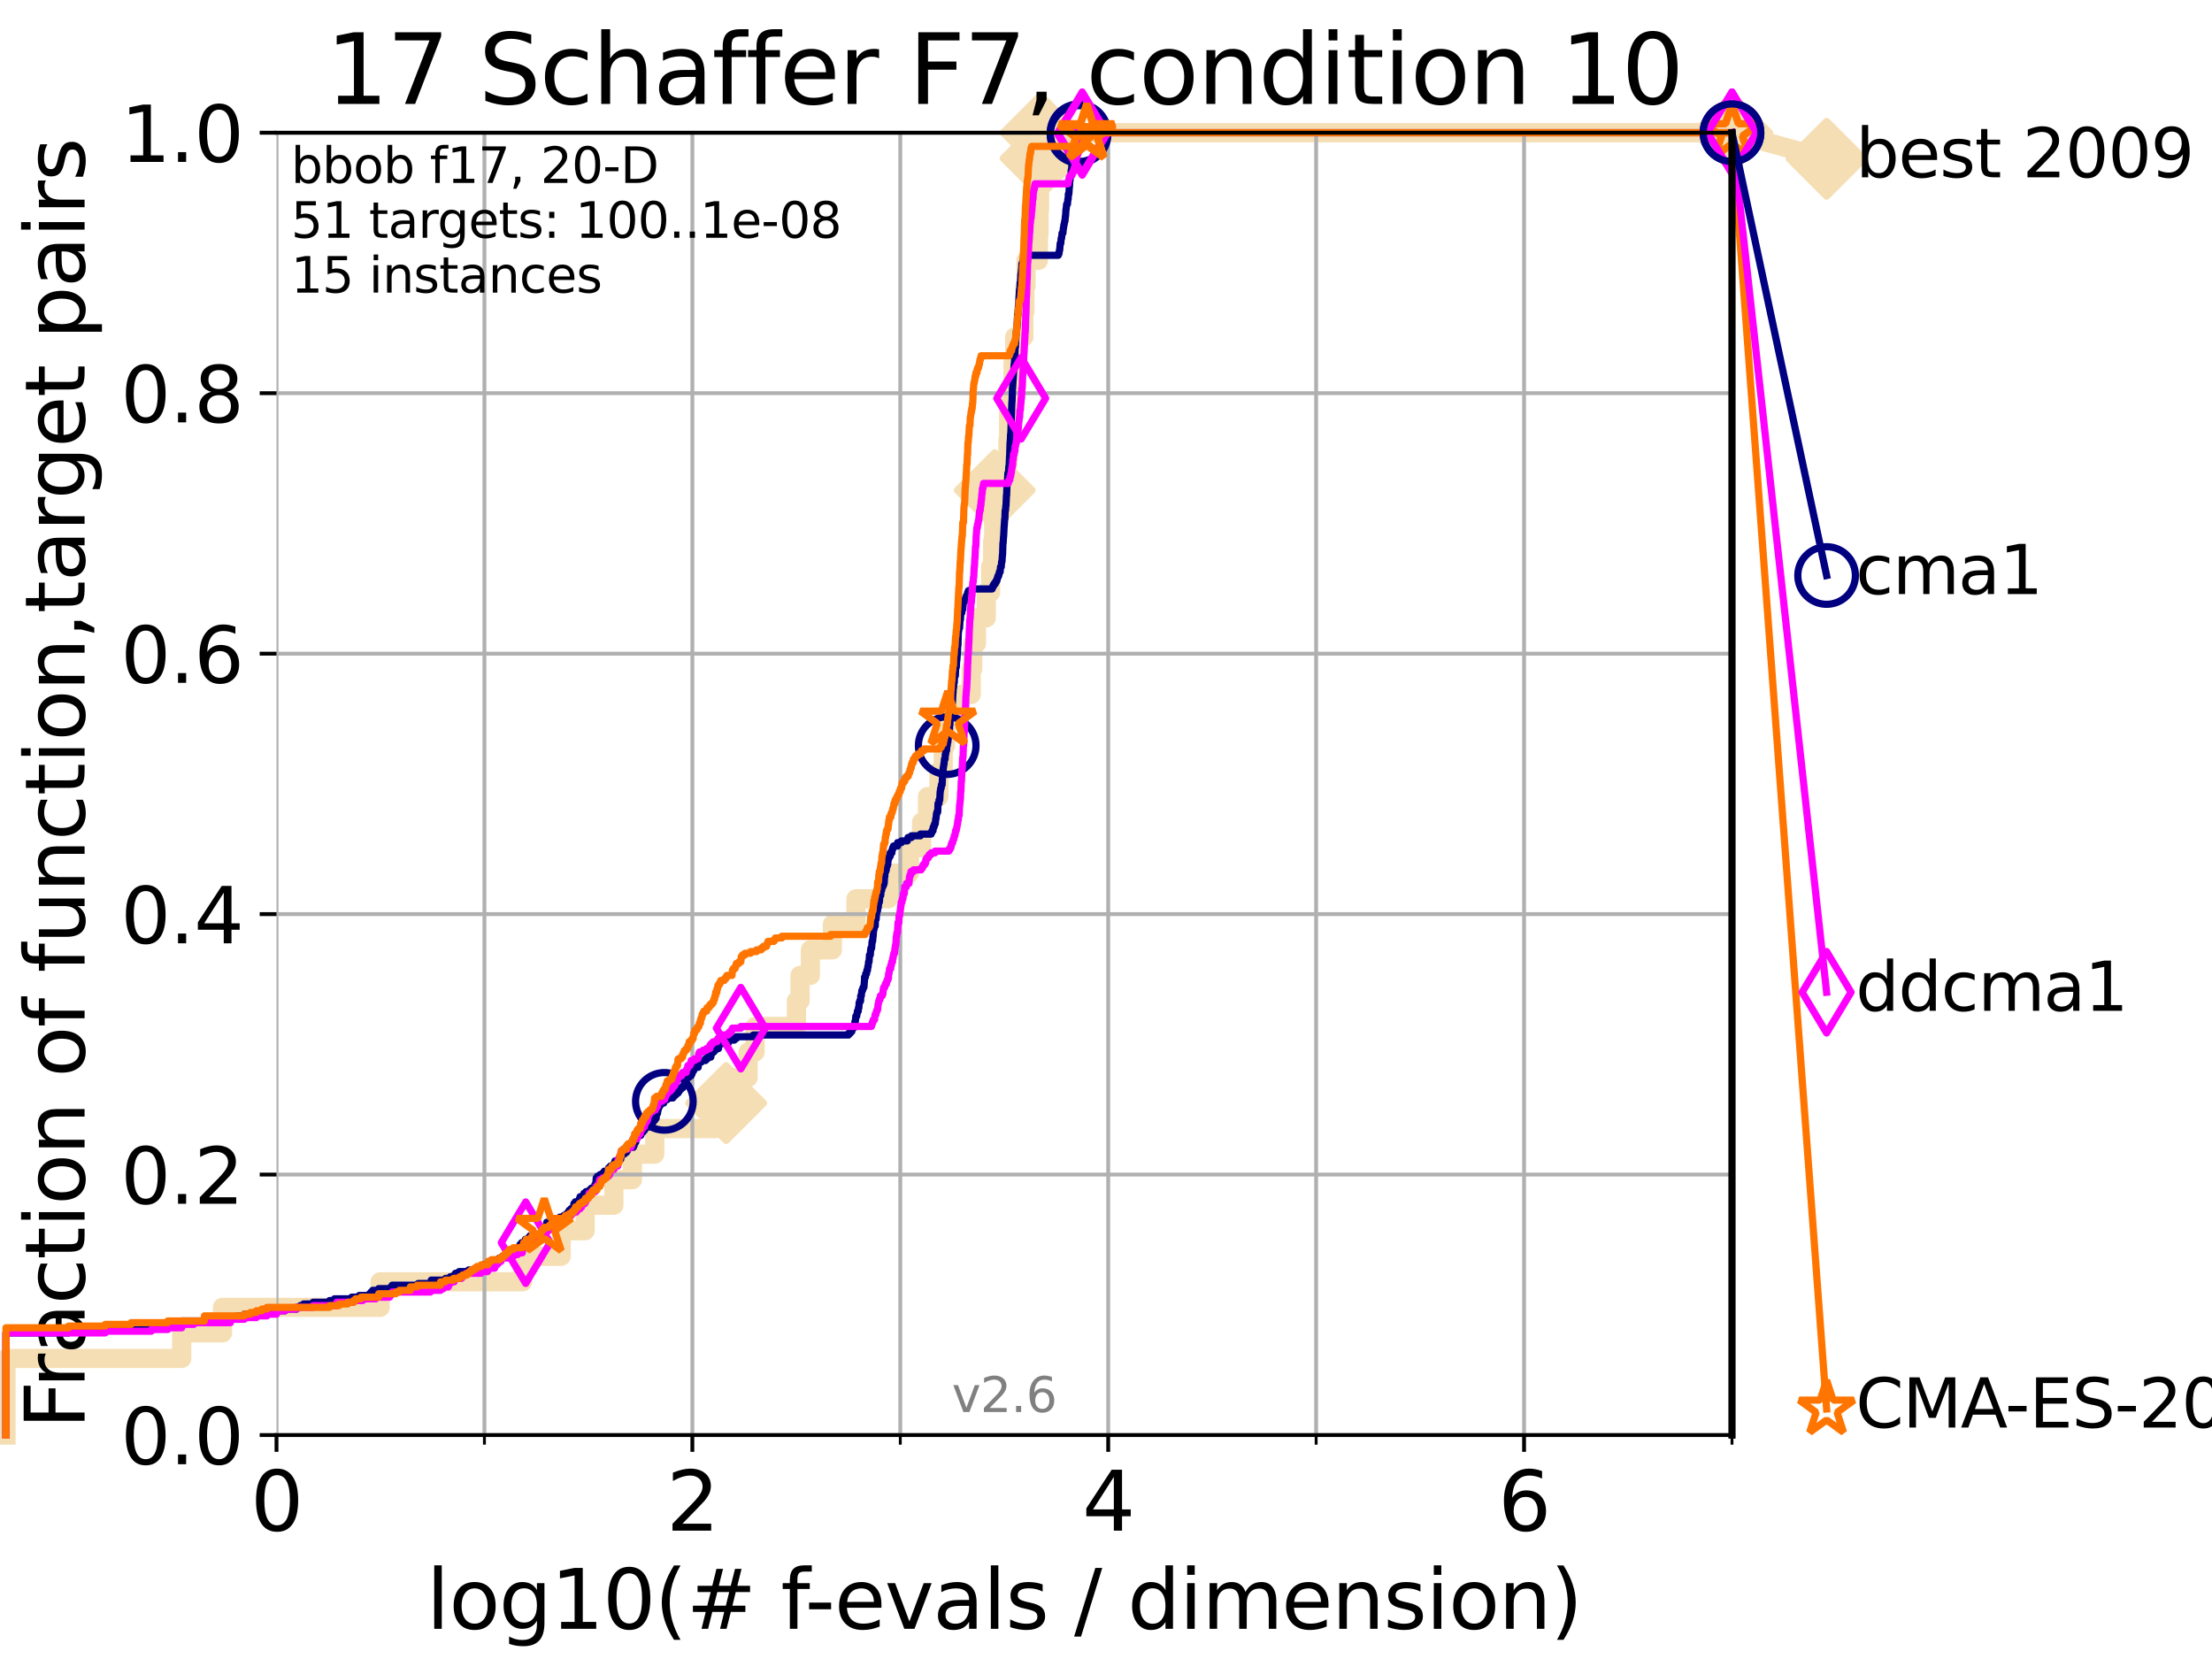 <?xml version="1.0" encoding="utf-8" standalone="no"?>
<!DOCTYPE svg PUBLIC "-//W3C//DTD SVG 1.1//EN"
  "http://www.w3.org/Graphics/SVG/1.1/DTD/svg11.dtd">
<svg xmlns:xlink="http://www.w3.org/1999/xlink" width="460.8pt" height="345.6pt" viewBox="0 0 460.8 345.6" xmlns="http://www.w3.org/2000/svg" version="1.1">
 <defs>
  <style type="text/css">*{stroke-linejoin: round; stroke-linecap: butt}</style>
 </defs>
 <g id="figure_1">
  <g id="patch_1">
   <path d="M 0 345.6 
L 460.8 345.6 
L 460.8 0 
L 0 0 
z
" style="fill: #ffffff"/>
  </g>
  <g id="axes_1">
   <g id="patch_2">
    <path d="M 57.6 298.944 
L 360.806 298.944 
L 360.806 27.648 
L 57.6 27.648 
z
" style="fill: #ffffff"/>
   </g>
   <g id="line2d_1">
    <path d="M 1.246 298.944 
L 1.246 282.985 
L 37.851 282.985 
L 37.851 277.666 
L 46.354 277.666 
L 46.354 272.346 
L 79.184 272.346 
L 79.184 267.027 
L 108.854 267.027 
L 108.854 261.707 
L 116.908 261.707 
L 116.908 256.388 
L 121.893 256.388 
L 121.893 251.068 
L 127.889 251.068 
L 127.889 245.749 
L 131.747 245.749 
L 131.747 240.429 
L 136.4 240.429 
L 136.4 235.11 
L 148.984 235.11 
L 148.984 229.79 
L 151.265 229.79 
L 151.265 224.471 
L 155.854 224.471 
L 155.854 219.151 
L 157.293 219.151 
L 157.293 213.832 
L 165.91 213.832 
L 165.91 208.512 
L 166.661 208.512 
L 166.661 203.192 
L 168.819 203.192 
L 168.819 197.873 
L 173.402 197.873 
L 173.402 192.553 
L 178.312 192.553 
L 178.312 187.234 
L 185.076 187.234 
L 185.076 181.914 
L 189.459 181.914 
L 189.459 176.595 
L 191.983 176.595 
L 191.983 171.275 
L 193.211 171.275 
L 193.211 165.956 
L 195.593 165.956 
L 195.593 160.636 
L 196.494 160.636 
L 196.494 155.317 
L 196.997 155.317 
L 196.997 149.997 
L 199.504 149.997 
L 199.504 144.678 
L 202.322 144.678 
L 202.322 139.358 
L 202.643 139.358 
L 202.643 134.039 
L 203.416 134.039 
L 203.416 128.719 
L 205.447 128.719 
L 205.447 123.4 
L 206.37 123.4 
L 206.37 118.08 
L 206.787 118.08 
L 206.787 112.76 
L 207.011 112.76 
L 207.011 107.441 
L 207.215 107.441 
L 207.215 102.121 
L 208.151 102.121 
L 208.151 96.802 
L 209.97 96.802 
L 209.97 91.482 
L 210.105 91.482 
L 210.105 86.163 
L 210.797 86.163 
L 210.797 80.843 
L 211.036 80.843 
L 211.036 75.524 
L 211.38 75.524 
L 211.38 70.204 
L 213.29 70.204 
L 213.29 64.885 
L 213.496 64.885 
L 213.496 59.565 
L 213.735 59.565 
L 213.735 54.246 
L 216.318 54.246 
L 216.318 48.926 
L 216.439 48.926 
L 216.439 43.607 
L 216.557 43.607 
L 216.557 38.287 
L 216.679 38.287 
L 216.679 32.968 
L 216.773 32.968 
L 216.773 27.648 
L 360.806 27.648 
" style="fill: none; stroke: #f5deb3; stroke-width: 4; stroke-linecap: square"/>
   </g>
   <g id="line2d_2">
    <defs>
     <path id="mfb8ab59c4f" d="M -0 7.778 
L 7.778 0 
L 0 -7.778 
L -7.778 -0 
z
" style="stroke: #f5deb3; stroke-width: 1.5; stroke-linejoin: miter"/>
    </defs>
    <g>
     <use xlink:href="#mfb8ab59c4f" x="151.265" y="229.79" style="fill: #f5deb3; stroke: #f5deb3; stroke-width: 1.5; stroke-linejoin: miter"/>
     <use xlink:href="#mfb8ab59c4f" x="207.215" y="102.121" style="fill: #f5deb3; stroke: #f5deb3; stroke-width: 1.5; stroke-linejoin: miter"/>
     <use xlink:href="#mfb8ab59c4f" x="216.773" y="32.968" style="fill: #f5deb3; stroke: #f5deb3; stroke-width: 1.5; stroke-linejoin: miter"/>
     <use xlink:href="#mfb8ab59c4f" x="216.773" y="27.648" style="fill: #f5deb3; stroke: #f5deb3; stroke-width: 1.5; stroke-linejoin: miter"/>
     <use xlink:href="#mfb8ab59c4f" x="360.806" y="27.648" style="fill: #f5deb3; stroke: #f5deb3; stroke-width: 1.5; stroke-linejoin: miter"/>
    </g>
   </g>
   <g id="line2d_3">
    <path style="fill: none; stroke: #f5deb3; stroke-width: 4; stroke-linecap: square"/>
    <g/>
   </g>
   <g id="line2d_4">
    <path d="M 360.806 27.648 
L 380.515 33.074 
" style="fill: none; stroke: #f5deb3; stroke-width: 4; stroke-linecap: square"/>
    <g>
     <use xlink:href="#mfb8ab59c4f" x="360.806" y="27.648" style="fill: #f5deb3; stroke: #f5deb3; stroke-width: 1.5; stroke-linejoin: miter"/>
     <use xlink:href="#mfb8ab59c4f" x="380.515" y="33.074" style="fill: #f5deb3; stroke: #f5deb3; stroke-width: 1.5; stroke-linejoin: miter"/>
    </g>
   </g>
   <g id="matplotlib.axis_1">
    <g id="xtick_1">
     <g id="line2d_5">
      <path d="M 57.6 298.944 
L 57.6 27.648 
" clip-path="url(#pa37fc8d40c)" style="fill: none; stroke: #b0b0b0; stroke-width: 0.8; stroke-linecap: square"/>
     </g>
     <g id="line2d_6">
      <defs>
       <path id="me6b485cff1" d="M 0 0 
L 0 3.5 
" style="stroke: #000000; stroke-width: 0.8"/>
      </defs>
      <g>
       <use xlink:href="#me6b485cff1" x="57.6" y="298.944" style="stroke: #000000; stroke-width: 0.8"/>
      </g>
     </g>
     <g id="text_1">
      <!-- 0 -->
      <g transform="translate(52.192 318.861)scale(0.17 -0.17)">
       <defs>
        <path id="DejaVuSans-30" d="M 2034 4250 
Q 1547 4250 1301 3770 
Q 1056 3291 1056 2328 
Q 1056 1369 1301 889 
Q 1547 409 2034 409 
Q 2525 409 2770 889 
Q 3016 1369 3016 2328 
Q 3016 3291 2770 3770 
Q 2525 4250 2034 4250 
z
M 2034 4750 
Q 2819 4750 3233 4129 
Q 3647 3509 3647 2328 
Q 3647 1150 3233 529 
Q 2819 -91 2034 -91 
Q 1250 -91 836 529 
Q 422 1150 422 2328 
Q 422 3509 836 4129 
Q 1250 4750 2034 4750 
z
" transform="scale(0.016)"/>
       </defs>
       <use xlink:href="#DejaVuSans-30"/>
      </g>
     </g>
    </g>
    <g id="xtick_2">
     <g id="line2d_7">
      <path d="M 144.23 298.944 
L 144.23 27.648 
" clip-path="url(#pa37fc8d40c)" style="fill: none; stroke: #b0b0b0; stroke-width: 0.8; stroke-linecap: square"/>
     </g>
     <g id="line2d_8">
      <g>
       <use xlink:href="#me6b485cff1" x="144.23" y="298.944" style="stroke: #000000; stroke-width: 0.8"/>
      </g>
     </g>
     <g id="text_2">
      <!-- 2 -->
      <g transform="translate(138.822 318.861)scale(0.17 -0.17)">
       <defs>
        <path id="DejaVuSans-32" d="M 1228 531 
L 3431 531 
L 3431 0 
L 469 0 
L 469 531 
Q 828 903 1448 1529 
Q 2069 2156 2228 2338 
Q 2531 2678 2651 2914 
Q 2772 3150 2772 3378 
Q 2772 3750 2511 3984 
Q 2250 4219 1831 4219 
Q 1534 4219 1204 4116 
Q 875 4013 500 3803 
L 500 4441 
Q 881 4594 1212 4672 
Q 1544 4750 1819 4750 
Q 2544 4750 2975 4387 
Q 3406 4025 3406 3419 
Q 3406 3131 3298 2873 
Q 3191 2616 2906 2266 
Q 2828 2175 2409 1742 
Q 1991 1309 1228 531 
z
" transform="scale(0.016)"/>
       </defs>
       <use xlink:href="#DejaVuSans-32"/>
      </g>
     </g>
    </g>
    <g id="xtick_3">
     <g id="line2d_9">
      <path d="M 230.861 298.944 
L 230.861 27.648 
" clip-path="url(#pa37fc8d40c)" style="fill: none; stroke: #b0b0b0; stroke-width: 0.8; stroke-linecap: square"/>
     </g>
     <g id="line2d_10">
      <g>
       <use xlink:href="#me6b485cff1" x="230.861" y="298.944" style="stroke: #000000; stroke-width: 0.8"/>
      </g>
     </g>
     <g id="text_3">
      <!-- 4 -->
      <g transform="translate(225.453 318.861)scale(0.17 -0.17)">
       <defs>
        <path id="DejaVuSans-34" d="M 2419 4116 
L 825 1625 
L 2419 1625 
L 2419 4116 
z
M 2253 4666 
L 3047 4666 
L 3047 1625 
L 3713 1625 
L 3713 1100 
L 3047 1100 
L 3047 0 
L 2419 0 
L 2419 1100 
L 313 1100 
L 313 1709 
L 2253 4666 
z
" transform="scale(0.016)"/>
       </defs>
       <use xlink:href="#DejaVuSans-34"/>
      </g>
     </g>
    </g>
    <g id="xtick_4">
     <g id="line2d_11">
      <path d="M 317.491 298.944 
L 317.491 27.648 
" clip-path="url(#pa37fc8d40c)" style="fill: none; stroke: #b0b0b0; stroke-width: 0.8; stroke-linecap: square"/>
     </g>
     <g id="line2d_12">
      <g>
       <use xlink:href="#me6b485cff1" x="317.491" y="298.944" style="stroke: #000000; stroke-width: 0.8"/>
      </g>
     </g>
     <g id="text_4">
      <!-- 6 -->
      <g transform="translate(312.083 318.861)scale(0.17 -0.17)">
       <defs>
        <path id="DejaVuSans-36" d="M 2113 2584 
Q 1688 2584 1439 2293 
Q 1191 2003 1191 1497 
Q 1191 994 1439 701 
Q 1688 409 2113 409 
Q 2538 409 2786 701 
Q 3034 994 3034 1497 
Q 3034 2003 2786 2293 
Q 2538 2584 2113 2584 
z
M 3366 4563 
L 3366 3988 
Q 3128 4100 2886 4159 
Q 2644 4219 2406 4219 
Q 1781 4219 1451 3797 
Q 1122 3375 1075 2522 
Q 1259 2794 1537 2939 
Q 1816 3084 2150 3084 
Q 2853 3084 3261 2657 
Q 3669 2231 3669 1497 
Q 3669 778 3244 343 
Q 2819 -91 2113 -91 
Q 1303 -91 875 529 
Q 447 1150 447 2328 
Q 447 3434 972 4092 
Q 1497 4750 2381 4750 
Q 2619 4750 2861 4703 
Q 3103 4656 3366 4563 
z
" transform="scale(0.016)"/>
       </defs>
       <use xlink:href="#DejaVuSans-36"/>
      </g>
     </g>
    </g>
    <g id="xtick_5">
     <g id="line2d_13">
      <path d="M 100.915 298.944 
L 100.915 27.648 
" clip-path="url(#pa37fc8d40c)" style="fill: none; stroke: #b0b0b0; stroke-width: 0.8; stroke-linecap: square"/>
     </g>
     <g id="line2d_14">
      <defs>
       <path id="mf4bfd38b53" d="M 0 0 
L 0 2 
" style="stroke: #000000; stroke-width: 0.6"/>
      </defs>
      <g>
       <use xlink:href="#mf4bfd38b53" x="100.915" y="298.944" style="stroke: #000000; stroke-width: 0.6"/>
      </g>
     </g>
    </g>
    <g id="xtick_6">
     <g id="line2d_15">
      <path d="M 187.546 298.944 
L 187.546 27.648 
" clip-path="url(#pa37fc8d40c)" style="fill: none; stroke: #b0b0b0; stroke-width: 0.8; stroke-linecap: square"/>
     </g>
     <g id="line2d_16">
      <g>
       <use xlink:href="#mf4bfd38b53" x="187.546" y="298.944" style="stroke: #000000; stroke-width: 0.6"/>
      </g>
     </g>
    </g>
    <g id="xtick_7">
     <g id="line2d_17">
      <path d="M 274.176 298.944 
L 274.176 27.648 
" clip-path="url(#pa37fc8d40c)" style="fill: none; stroke: #b0b0b0; stroke-width: 0.8; stroke-linecap: square"/>
     </g>
     <g id="line2d_18">
      <g>
       <use xlink:href="#mf4bfd38b53" x="274.176" y="298.944" style="stroke: #000000; stroke-width: 0.6"/>
      </g>
     </g>
    </g>
    <g id="xtick_8">
     <g id="line2d_19">
      <path d="M 360.806 298.944 
L 360.806 27.648 
" clip-path="url(#pa37fc8d40c)" style="fill: none; stroke: #b0b0b0; stroke-width: 0.8; stroke-linecap: square"/>
     </g>
     <g id="line2d_20">
      <g>
       <use xlink:href="#mf4bfd38b53" x="360.806" y="298.944" style="stroke: #000000; stroke-width: 0.6"/>
      </g>
     </g>
    </g>
    <g id="text_5">
     <!-- log10(# f-evals / dimension) -->
     <g transform="translate(88.823 339.314)scale(0.17 -0.17)">
      <defs>
       <path id="DejaVuSans-6c" d="M 603 4863 
L 1178 4863 
L 1178 0 
L 603 0 
L 603 4863 
z
" transform="scale(0.016)"/>
       <path id="DejaVuSans-6f" d="M 1959 3097 
Q 1497 3097 1228 2736 
Q 959 2375 959 1747 
Q 959 1119 1226 758 
Q 1494 397 1959 397 
Q 2419 397 2687 759 
Q 2956 1122 2956 1747 
Q 2956 2369 2687 2733 
Q 2419 3097 1959 3097 
z
M 1959 3584 
Q 2709 3584 3137 3096 
Q 3566 2609 3566 1747 
Q 3566 888 3137 398 
Q 2709 -91 1959 -91 
Q 1206 -91 779 398 
Q 353 888 353 1747 
Q 353 2609 779 3096 
Q 1206 3584 1959 3584 
z
" transform="scale(0.016)"/>
       <path id="DejaVuSans-67" d="M 2906 1791 
Q 2906 2416 2648 2759 
Q 2391 3103 1925 3103 
Q 1463 3103 1205 2759 
Q 947 2416 947 1791 
Q 947 1169 1205 825 
Q 1463 481 1925 481 
Q 2391 481 2648 825 
Q 2906 1169 2906 1791 
z
M 3481 434 
Q 3481 -459 3084 -895 
Q 2688 -1331 1869 -1331 
Q 1566 -1331 1297 -1286 
Q 1028 -1241 775 -1147 
L 775 -588 
Q 1028 -725 1275 -790 
Q 1522 -856 1778 -856 
Q 2344 -856 2625 -561 
Q 2906 -266 2906 331 
L 2906 616 
Q 2728 306 2450 153 
Q 2172 0 1784 0 
Q 1141 0 747 490 
Q 353 981 353 1791 
Q 353 2603 747 3093 
Q 1141 3584 1784 3584 
Q 2172 3584 2450 3431 
Q 2728 3278 2906 2969 
L 2906 3500 
L 3481 3500 
L 3481 434 
z
" transform="scale(0.016)"/>
       <path id="DejaVuSans-31" d="M 794 531 
L 1825 531 
L 1825 4091 
L 703 3866 
L 703 4441 
L 1819 4666 
L 2450 4666 
L 2450 531 
L 3481 531 
L 3481 0 
L 794 0 
L 794 531 
z
" transform="scale(0.016)"/>
       <path id="DejaVuSans-28" d="M 1984 4856 
Q 1566 4138 1362 3434 
Q 1159 2731 1159 2009 
Q 1159 1288 1364 580 
Q 1569 -128 1984 -844 
L 1484 -844 
Q 1016 -109 783 600 
Q 550 1309 550 2009 
Q 550 2706 781 3412 
Q 1013 4119 1484 4856 
L 1984 4856 
z
" transform="scale(0.016)"/>
       <path id="DejaVuSans-23" d="M 3272 2816 
L 2363 2816 
L 2100 1772 
L 3016 1772 
L 3272 2816 
z
M 2803 4594 
L 2478 3297 
L 3391 3297 
L 3719 4594 
L 4219 4594 
L 3897 3297 
L 4872 3297 
L 4872 2816 
L 3775 2816 
L 3519 1772 
L 4513 1772 
L 4513 1294 
L 3397 1294 
L 3072 0 
L 2572 0 
L 2894 1294 
L 1978 1294 
L 1656 0 
L 1153 0 
L 1478 1294 
L 494 1294 
L 494 1772 
L 1594 1772 
L 1856 2816 
L 850 2816 
L 850 3297 
L 1978 3297 
L 2297 4594 
L 2803 4594 
z
" transform="scale(0.016)"/>
       <path id="DejaVuSans-20" transform="scale(0.016)"/>
       <path id="DejaVuSans-66" d="M 2375 4863 
L 2375 4384 
L 1825 4384 
Q 1516 4384 1395 4259 
Q 1275 4134 1275 3809 
L 1275 3500 
L 2222 3500 
L 2222 3053 
L 1275 3053 
L 1275 0 
L 697 0 
L 697 3053 
L 147 3053 
L 147 3500 
L 697 3500 
L 697 3744 
Q 697 4328 969 4595 
Q 1241 4863 1831 4863 
L 2375 4863 
z
" transform="scale(0.016)"/>
       <path id="DejaVuSans-2d" d="M 313 2009 
L 1997 2009 
L 1997 1497 
L 313 1497 
L 313 2009 
z
" transform="scale(0.016)"/>
       <path id="DejaVuSans-65" d="M 3597 1894 
L 3597 1613 
L 953 1613 
Q 991 1019 1311 708 
Q 1631 397 2203 397 
Q 2534 397 2845 478 
Q 3156 559 3463 722 
L 3463 178 
Q 3153 47 2828 -22 
Q 2503 -91 2169 -91 
Q 1331 -91 842 396 
Q 353 884 353 1716 
Q 353 2575 817 3079 
Q 1281 3584 2069 3584 
Q 2775 3584 3186 3129 
Q 3597 2675 3597 1894 
z
M 3022 2063 
Q 3016 2534 2758 2815 
Q 2500 3097 2075 3097 
Q 1594 3097 1305 2825 
Q 1016 2553 972 2059 
L 3022 2063 
z
" transform="scale(0.016)"/>
       <path id="DejaVuSans-76" d="M 191 3500 
L 800 3500 
L 1894 563 
L 2988 3500 
L 3597 3500 
L 2284 0 
L 1503 0 
L 191 3500 
z
" transform="scale(0.016)"/>
       <path id="DejaVuSans-61" d="M 2194 1759 
Q 1497 1759 1228 1600 
Q 959 1441 959 1056 
Q 959 750 1161 570 
Q 1363 391 1709 391 
Q 2188 391 2477 730 
Q 2766 1069 2766 1631 
L 2766 1759 
L 2194 1759 
z
M 3341 1997 
L 3341 0 
L 2766 0 
L 2766 531 
Q 2569 213 2275 61 
Q 1981 -91 1556 -91 
Q 1019 -91 701 211 
Q 384 513 384 1019 
Q 384 1609 779 1909 
Q 1175 2209 1959 2209 
L 2766 2209 
L 2766 2266 
Q 2766 2663 2505 2880 
Q 2244 3097 1772 3097 
Q 1472 3097 1187 3025 
Q 903 2953 641 2809 
L 641 3341 
Q 956 3463 1253 3523 
Q 1550 3584 1831 3584 
Q 2591 3584 2966 3190 
Q 3341 2797 3341 1997 
z
" transform="scale(0.016)"/>
       <path id="DejaVuSans-73" d="M 2834 3397 
L 2834 2853 
Q 2591 2978 2328 3040 
Q 2066 3103 1784 3103 
Q 1356 3103 1142 2972 
Q 928 2841 928 2578 
Q 928 2378 1081 2264 
Q 1234 2150 1697 2047 
L 1894 2003 
Q 2506 1872 2764 1633 
Q 3022 1394 3022 966 
Q 3022 478 2636 193 
Q 2250 -91 1575 -91 
Q 1294 -91 989 -36 
Q 684 19 347 128 
L 347 722 
Q 666 556 975 473 
Q 1284 391 1588 391 
Q 1994 391 2212 530 
Q 2431 669 2431 922 
Q 2431 1156 2273 1281 
Q 2116 1406 1581 1522 
L 1381 1569 
Q 847 1681 609 1914 
Q 372 2147 372 2553 
Q 372 3047 722 3315 
Q 1072 3584 1716 3584 
Q 2034 3584 2315 3537 
Q 2597 3491 2834 3397 
z
" transform="scale(0.016)"/>
       <path id="DejaVuSans-2f" d="M 1625 4666 
L 2156 4666 
L 531 -594 
L 0 -594 
L 1625 4666 
z
" transform="scale(0.016)"/>
       <path id="DejaVuSans-64" d="M 2906 2969 
L 2906 4863 
L 3481 4863 
L 3481 0 
L 2906 0 
L 2906 525 
Q 2725 213 2448 61 
Q 2172 -91 1784 -91 
Q 1150 -91 751 415 
Q 353 922 353 1747 
Q 353 2572 751 3078 
Q 1150 3584 1784 3584 
Q 2172 3584 2448 3432 
Q 2725 3281 2906 2969 
z
M 947 1747 
Q 947 1113 1208 752 
Q 1469 391 1925 391 
Q 2381 391 2643 752 
Q 2906 1113 2906 1747 
Q 2906 2381 2643 2742 
Q 2381 3103 1925 3103 
Q 1469 3103 1208 2742 
Q 947 2381 947 1747 
z
" transform="scale(0.016)"/>
       <path id="DejaVuSans-69" d="M 603 3500 
L 1178 3500 
L 1178 0 
L 603 0 
L 603 3500 
z
M 603 4863 
L 1178 4863 
L 1178 4134 
L 603 4134 
L 603 4863 
z
" transform="scale(0.016)"/>
       <path id="DejaVuSans-6d" d="M 3328 2828 
Q 3544 3216 3844 3400 
Q 4144 3584 4550 3584 
Q 5097 3584 5394 3201 
Q 5691 2819 5691 2113 
L 5691 0 
L 5113 0 
L 5113 2094 
Q 5113 2597 4934 2840 
Q 4756 3084 4391 3084 
Q 3944 3084 3684 2787 
Q 3425 2491 3425 1978 
L 3425 0 
L 2847 0 
L 2847 2094 
Q 2847 2600 2669 2842 
Q 2491 3084 2119 3084 
Q 1678 3084 1418 2786 
Q 1159 2488 1159 1978 
L 1159 0 
L 581 0 
L 581 3500 
L 1159 3500 
L 1159 2956 
Q 1356 3278 1631 3431 
Q 1906 3584 2284 3584 
Q 2666 3584 2933 3390 
Q 3200 3197 3328 2828 
z
" transform="scale(0.016)"/>
       <path id="DejaVuSans-6e" d="M 3513 2113 
L 3513 0 
L 2938 0 
L 2938 2094 
Q 2938 2591 2744 2837 
Q 2550 3084 2163 3084 
Q 1697 3084 1428 2787 
Q 1159 2491 1159 1978 
L 1159 0 
L 581 0 
L 581 3500 
L 1159 3500 
L 1159 2956 
Q 1366 3272 1645 3428 
Q 1925 3584 2291 3584 
Q 2894 3584 3203 3211 
Q 3513 2838 3513 2113 
z
" transform="scale(0.016)"/>
       <path id="DejaVuSans-29" d="M 513 4856 
L 1013 4856 
Q 1481 4119 1714 3412 
Q 1947 2706 1947 2009 
Q 1947 1309 1714 600 
Q 1481 -109 1013 -844 
L 513 -844 
Q 928 -128 1133 580 
Q 1338 1288 1338 2009 
Q 1338 2731 1133 3434 
Q 928 4138 513 4856 
z
" transform="scale(0.016)"/>
      </defs>
      <use xlink:href="#DejaVuSans-6c"/>
      <use xlink:href="#DejaVuSans-6f" x="27.783"/>
      <use xlink:href="#DejaVuSans-67" x="88.965"/>
      <use xlink:href="#DejaVuSans-31" x="152.441"/>
      <use xlink:href="#DejaVuSans-30" x="216.064"/>
      <use xlink:href="#DejaVuSans-28" x="279.688"/>
      <use xlink:href="#DejaVuSans-23" x="318.701"/>
      <use xlink:href="#DejaVuSans-20" x="402.49"/>
      <use xlink:href="#DejaVuSans-66" x="434.277"/>
      <use xlink:href="#DejaVuSans-2d" x="463.982"/>
      <use xlink:href="#DejaVuSans-65" x="500.066"/>
      <use xlink:href="#DejaVuSans-76" x="561.59"/>
      <use xlink:href="#DejaVuSans-61" x="620.77"/>
      <use xlink:href="#DejaVuSans-6c" x="682.049"/>
      <use xlink:href="#DejaVuSans-73" x="709.832"/>
      <use xlink:href="#DejaVuSans-20" x="761.932"/>
      <use xlink:href="#DejaVuSans-2f" x="793.719"/>
      <use xlink:href="#DejaVuSans-20" x="827.41"/>
      <use xlink:href="#DejaVuSans-64" x="859.197"/>
      <use xlink:href="#DejaVuSans-69" x="922.674"/>
      <use xlink:href="#DejaVuSans-6d" x="950.457"/>
      <use xlink:href="#DejaVuSans-65" x="1047.869"/>
      <use xlink:href="#DejaVuSans-6e" x="1109.393"/>
      <use xlink:href="#DejaVuSans-73" x="1172.771"/>
      <use xlink:href="#DejaVuSans-69" x="1224.871"/>
      <use xlink:href="#DejaVuSans-6f" x="1252.654"/>
      <use xlink:href="#DejaVuSans-6e" x="1313.836"/>
      <use xlink:href="#DejaVuSans-29" x="1377.215"/>
     </g>
    </g>
   </g>
   <g id="matplotlib.axis_2">
    <g id="ytick_1">
     <g id="line2d_21">
      <path d="M 57.6 298.944 
L 360.806 298.944 
" clip-path="url(#pa37fc8d40c)" style="fill: none; stroke: #b0b0b0; stroke-width: 0.8; stroke-linecap: square"/>
     </g>
     <g id="line2d_22">
      <defs>
       <path id="med77a2ad90" d="M 0 0 
L -3.5 0 
" style="stroke: #000000; stroke-width: 0.8"/>
      </defs>
      <g>
       <use xlink:href="#med77a2ad90" x="57.6" y="298.944" style="stroke: #000000; stroke-width: 0.8"/>
      </g>
     </g>
     <g id="text_6">
      <!-- 0.0 -->
      <g transform="translate(25.155 305.023)scale(0.16 -0.16)">
       <defs>
        <path id="DejaVuSans-2e" d="M 684 794 
L 1344 794 
L 1344 0 
L 684 0 
L 684 794 
z
" transform="scale(0.016)"/>
       </defs>
       <use xlink:href="#DejaVuSans-30"/>
       <use xlink:href="#DejaVuSans-2e" x="63.623"/>
       <use xlink:href="#DejaVuSans-30" x="95.41"/>
      </g>
     </g>
    </g>
    <g id="ytick_2">
     <g id="line2d_23">
      <path d="M 57.6 244.685 
L 360.806 244.685 
" clip-path="url(#pa37fc8d40c)" style="fill: none; stroke: #b0b0b0; stroke-width: 0.8; stroke-linecap: square"/>
     </g>
     <g id="line2d_24">
      <g>
       <use xlink:href="#med77a2ad90" x="57.6" y="244.685" style="stroke: #000000; stroke-width: 0.8"/>
      </g>
     </g>
     <g id="text_7">
      <!-- 0.2 -->
      <g transform="translate(25.155 250.764)scale(0.16 -0.16)">
       <use xlink:href="#DejaVuSans-30"/>
       <use xlink:href="#DejaVuSans-2e" x="63.623"/>
       <use xlink:href="#DejaVuSans-32" x="95.41"/>
      </g>
     </g>
    </g>
    <g id="ytick_3">
     <g id="line2d_25">
      <path d="M 57.6 190.426 
L 360.806 190.426 
" clip-path="url(#pa37fc8d40c)" style="fill: none; stroke: #b0b0b0; stroke-width: 0.8; stroke-linecap: square"/>
     </g>
     <g id="line2d_26">
      <g>
       <use xlink:href="#med77a2ad90" x="57.6" y="190.426" style="stroke: #000000; stroke-width: 0.8"/>
      </g>
     </g>
     <g id="text_8">
      <!-- 0.4 -->
      <g transform="translate(25.155 196.504)scale(0.16 -0.16)">
       <use xlink:href="#DejaVuSans-30"/>
       <use xlink:href="#DejaVuSans-2e" x="63.623"/>
       <use xlink:href="#DejaVuSans-34" x="95.41"/>
      </g>
     </g>
    </g>
    <g id="ytick_4">
     <g id="line2d_27">
      <path d="M 57.6 136.166 
L 360.806 136.166 
" clip-path="url(#pa37fc8d40c)" style="fill: none; stroke: #b0b0b0; stroke-width: 0.8; stroke-linecap: square"/>
     </g>
     <g id="line2d_28">
      <g>
       <use xlink:href="#med77a2ad90" x="57.6" y="136.166" style="stroke: #000000; stroke-width: 0.8"/>
      </g>
     </g>
     <g id="text_9">
      <!-- 0.6 -->
      <g transform="translate(25.155 142.245)scale(0.16 -0.16)">
       <use xlink:href="#DejaVuSans-30"/>
       <use xlink:href="#DejaVuSans-2e" x="63.623"/>
       <use xlink:href="#DejaVuSans-36" x="95.41"/>
      </g>
     </g>
    </g>
    <g id="ytick_5">
     <g id="line2d_29">
      <path d="M 57.6 81.907 
L 360.806 81.907 
" clip-path="url(#pa37fc8d40c)" style="fill: none; stroke: #b0b0b0; stroke-width: 0.8; stroke-linecap: square"/>
     </g>
     <g id="line2d_30">
      <g>
       <use xlink:href="#med77a2ad90" x="57.6" y="81.907" style="stroke: #000000; stroke-width: 0.8"/>
      </g>
     </g>
     <g id="text_10">
      <!-- 0.8 -->
      <g transform="translate(25.155 87.986)scale(0.16 -0.16)">
       <defs>
        <path id="DejaVuSans-38" d="M 2034 2216 
Q 1584 2216 1326 1975 
Q 1069 1734 1069 1313 
Q 1069 891 1326 650 
Q 1584 409 2034 409 
Q 2484 409 2743 651 
Q 3003 894 3003 1313 
Q 3003 1734 2745 1975 
Q 2488 2216 2034 2216 
z
M 1403 2484 
Q 997 2584 770 2862 
Q 544 3141 544 3541 
Q 544 4100 942 4425 
Q 1341 4750 2034 4750 
Q 2731 4750 3128 4425 
Q 3525 4100 3525 3541 
Q 3525 3141 3298 2862 
Q 3072 2584 2669 2484 
Q 3125 2378 3379 2068 
Q 3634 1759 3634 1313 
Q 3634 634 3220 271 
Q 2806 -91 2034 -91 
Q 1263 -91 848 271 
Q 434 634 434 1313 
Q 434 1759 690 2068 
Q 947 2378 1403 2484 
z
M 1172 3481 
Q 1172 3119 1398 2916 
Q 1625 2713 2034 2713 
Q 2441 2713 2670 2916 
Q 2900 3119 2900 3481 
Q 2900 3844 2670 4047 
Q 2441 4250 2034 4250 
Q 1625 4250 1398 4047 
Q 1172 3844 1172 3481 
z
" transform="scale(0.016)"/>
       </defs>
       <use xlink:href="#DejaVuSans-30"/>
       <use xlink:href="#DejaVuSans-2e" x="63.623"/>
       <use xlink:href="#DejaVuSans-38" x="95.41"/>
      </g>
     </g>
    </g>
    <g id="ytick_6">
     <g id="line2d_31">
      <path d="M 57.6 27.648 
L 360.806 27.648 
" clip-path="url(#pa37fc8d40c)" style="fill: none; stroke: #b0b0b0; stroke-width: 0.8; stroke-linecap: square"/>
     </g>
     <g id="line2d_32">
      <g>
       <use xlink:href="#med77a2ad90" x="57.6" y="27.648" style="stroke: #000000; stroke-width: 0.8"/>
      </g>
     </g>
     <g id="text_11">
      <!-- 1.0 -->
      <g transform="translate(25.155 33.727)scale(0.16 -0.16)">
       <use xlink:href="#DejaVuSans-31"/>
       <use xlink:href="#DejaVuSans-2e" x="63.623"/>
       <use xlink:href="#DejaVuSans-30" x="95.41"/>
      </g>
     </g>
    </g>
    <g id="text_12">
     <!-- Fraction of function,target pairs -->
     <g transform="translate(17.62 297.681)rotate(-90)scale(0.17 -0.17)">
      <defs>
       <path id="DejaVuSans-46" d="M 628 4666 
L 3309 4666 
L 3309 4134 
L 1259 4134 
L 1259 2759 
L 3109 2759 
L 3109 2228 
L 1259 2228 
L 1259 0 
L 628 0 
L 628 4666 
z
" transform="scale(0.016)"/>
       <path id="DejaVuSans-72" d="M 2631 2963 
Q 2534 3019 2420 3045 
Q 2306 3072 2169 3072 
Q 1681 3072 1420 2755 
Q 1159 2438 1159 1844 
L 1159 0 
L 581 0 
L 581 3500 
L 1159 3500 
L 1159 2956 
Q 1341 3275 1631 3429 
Q 1922 3584 2338 3584 
Q 2397 3584 2469 3576 
Q 2541 3569 2628 3553 
L 2631 2963 
z
" transform="scale(0.016)"/>
       <path id="DejaVuSans-63" d="M 3122 3366 
L 3122 2828 
Q 2878 2963 2633 3030 
Q 2388 3097 2138 3097 
Q 1578 3097 1268 2742 
Q 959 2388 959 1747 
Q 959 1106 1268 751 
Q 1578 397 2138 397 
Q 2388 397 2633 464 
Q 2878 531 3122 666 
L 3122 134 
Q 2881 22 2623 -34 
Q 2366 -91 2075 -91 
Q 1284 -91 818 406 
Q 353 903 353 1747 
Q 353 2603 823 3093 
Q 1294 3584 2113 3584 
Q 2378 3584 2631 3529 
Q 2884 3475 3122 3366 
z
" transform="scale(0.016)"/>
       <path id="DejaVuSans-74" d="M 1172 4494 
L 1172 3500 
L 2356 3500 
L 2356 3053 
L 1172 3053 
L 1172 1153 
Q 1172 725 1289 603 
Q 1406 481 1766 481 
L 2356 481 
L 2356 0 
L 1766 0 
Q 1100 0 847 248 
Q 594 497 594 1153 
L 594 3053 
L 172 3053 
L 172 3500 
L 594 3500 
L 594 4494 
L 1172 4494 
z
" transform="scale(0.016)"/>
       <path id="DejaVuSans-75" d="M 544 1381 
L 544 3500 
L 1119 3500 
L 1119 1403 
Q 1119 906 1312 657 
Q 1506 409 1894 409 
Q 2359 409 2629 706 
Q 2900 1003 2900 1516 
L 2900 3500 
L 3475 3500 
L 3475 0 
L 2900 0 
L 2900 538 
Q 2691 219 2414 64 
Q 2138 -91 1772 -91 
Q 1169 -91 856 284 
Q 544 659 544 1381 
z
M 1991 3584 
L 1991 3584 
z
" transform="scale(0.016)"/>
       <path id="DejaVuSans-2c" d="M 750 794 
L 1409 794 
L 1409 256 
L 897 -744 
L 494 -744 
L 750 256 
L 750 794 
z
" transform="scale(0.016)"/>
       <path id="DejaVuSans-70" d="M 1159 525 
L 1159 -1331 
L 581 -1331 
L 581 3500 
L 1159 3500 
L 1159 2969 
Q 1341 3281 1617 3432 
Q 1894 3584 2278 3584 
Q 2916 3584 3314 3078 
Q 3713 2572 3713 1747 
Q 3713 922 3314 415 
Q 2916 -91 2278 -91 
Q 1894 -91 1617 61 
Q 1341 213 1159 525 
z
M 3116 1747 
Q 3116 2381 2855 2742 
Q 2594 3103 2138 3103 
Q 1681 3103 1420 2742 
Q 1159 2381 1159 1747 
Q 1159 1113 1420 752 
Q 1681 391 2138 391 
Q 2594 391 2855 752 
Q 3116 1113 3116 1747 
z
" transform="scale(0.016)"/>
      </defs>
      <use xlink:href="#DejaVuSans-46"/>
      <use xlink:href="#DejaVuSans-72" x="50.27"/>
      <use xlink:href="#DejaVuSans-61" x="91.383"/>
      <use xlink:href="#DejaVuSans-63" x="152.662"/>
      <use xlink:href="#DejaVuSans-74" x="207.643"/>
      <use xlink:href="#DejaVuSans-69" x="246.852"/>
      <use xlink:href="#DejaVuSans-6f" x="274.635"/>
      <use xlink:href="#DejaVuSans-6e" x="335.816"/>
      <use xlink:href="#DejaVuSans-20" x="399.195"/>
      <use xlink:href="#DejaVuSans-6f" x="430.982"/>
      <use xlink:href="#DejaVuSans-66" x="492.164"/>
      <use xlink:href="#DejaVuSans-20" x="527.369"/>
      <use xlink:href="#DejaVuSans-66" x="559.156"/>
      <use xlink:href="#DejaVuSans-75" x="594.361"/>
      <use xlink:href="#DejaVuSans-6e" x="657.74"/>
      <use xlink:href="#DejaVuSans-63" x="721.119"/>
      <use xlink:href="#DejaVuSans-74" x="776.1"/>
      <use xlink:href="#DejaVuSans-69" x="815.309"/>
      <use xlink:href="#DejaVuSans-6f" x="843.092"/>
      <use xlink:href="#DejaVuSans-6e" x="904.273"/>
      <use xlink:href="#DejaVuSans-2c" x="967.652"/>
      <use xlink:href="#DejaVuSans-74" x="999.439"/>
      <use xlink:href="#DejaVuSans-61" x="1038.648"/>
      <use xlink:href="#DejaVuSans-72" x="1099.928"/>
      <use xlink:href="#DejaVuSans-67" x="1139.291"/>
      <use xlink:href="#DejaVuSans-65" x="1202.768"/>
      <use xlink:href="#DejaVuSans-74" x="1264.291"/>
      <use xlink:href="#DejaVuSans-20" x="1303.5"/>
      <use xlink:href="#DejaVuSans-70" x="1335.287"/>
      <use xlink:href="#DejaVuSans-61" x="1398.764"/>
      <use xlink:href="#DejaVuSans-69" x="1460.043"/>
      <use xlink:href="#DejaVuSans-72" x="1487.826"/>
      <use xlink:href="#DejaVuSans-73" x="1528.939"/>
     </g>
    </g>
   </g>
   <g id="line2d_33">
    <defs>
     <path id="madd3a6f0a3" d="M 0 1.5 
C 0.398 1.5 0.779 1.342 1.061 1.061 
C 1.342 0.779 1.5 0.398 1.5 0 
C 1.5 -0.398 1.342 -0.779 1.061 -1.061 
C 0.779 -1.342 0.398 -1.5 0 -1.5 
C -0.398 -1.5 -0.779 -1.342 -1.061 -1.061 
C -1.342 -0.779 -1.5 -0.398 -1.5 0 
C -1.5 0.398 -1.342 0.779 -1.061 1.061 
C -0.779 1.342 -0.398 1.5 0 1.5 
z
" style="stroke: #f5deb3"/>
    </defs>
    <g>
     <use xlink:href="#madd3a6f0a3" x="216.773" y="27.648" style="fill: #f5deb3; stroke: #f5deb3"/>
     <use xlink:href="#madd3a6f0a3" x="216.773" y="27.648" style="fill: #f5deb3; stroke: #f5deb3"/>
    </g>
   </g>
   <g id="line2d_34">
    <defs>
     <path id="mbad1158de8" d="M 0 1.5 
C 0.398 1.5 0.779 1.342 1.061 1.061 
C 1.342 0.779 1.5 0.398 1.5 0 
C 1.5 -0.398 1.342 -0.779 1.061 -1.061 
C 0.779 -1.342 0.398 -1.5 0 -1.5 
C -0.398 -1.5 -0.779 -1.342 -1.061 -1.061 
C -1.342 -0.779 -1.5 -0.398 -1.5 0 
C -1.5 0.398 -1.342 0.779 -1.061 1.061 
C -0.779 1.342 -0.398 1.5 0 1.5 
z
" style="stroke: #000080"/>
    </defs>
    <g>
     <use xlink:href="#mbad1158de8" x="224.78" y="27.648" style="fill: #000080; stroke: #000080"/>
     <use xlink:href="#mbad1158de8" x="224.78" y="27.648" style="fill: #000080; stroke: #000080"/>
    </g>
   </g>
   <g id="line2d_35">
    <path d="M 1.246 298.944 
L 1.246 277.666 
L 14.285 277.666 
L 14.285 277.311 
L 21.912 277.311 
L 21.912 276.957 
L 31.522 276.957 
L 31.522 276.247 
L 37.851 276.247 
L 37.851 275.183 
L 44.561 275.183 
L 44.561 274.474 
L 49.496 274.474 
L 49.496 274.12 
L 50.89 274.12 
L 50.89 273.765 
L 55.618 273.765 
L 55.618 273.056 
L 59.393 273.056 
L 59.393 272.701 
L 61.798 272.701 
L 61.798 272.346 
L 62.535 272.346 
L 62.535 271.992 
L 63.245 271.992 
L 63.245 271.637 
L 65.227 271.637 
L 65.227 271.282 
L 68.657 271.282 
L 68.657 270.928 
L 69.674 270.928 
L 69.674 270.573 
L 73.268 270.573 
L 73.268 270.219 
L 74.837 270.219 
L 74.837 269.864 
L 76.969 269.864 
L 76.969 269.509 
L 77.302 269.509 
L 77.302 269.155 
L 77.629 269.155 
L 77.629 268.8 
L 78.883 268.8 
L 78.883 268.445 
L 81.433 268.445 
L 81.433 268.091 
L 81.696 268.091 
L 81.696 267.736 
L 87.108 267.736 
L 87.108 267.381 
L 89.839 267.381 
L 89.839 266.672 
L 92.812 266.672 
L 92.812 266.318 
L 93.798 266.318 
L 93.798 265.963 
L 94.604 265.963 
L 94.604 265.608 
L 94.866 265.608 
L 94.866 265.254 
L 95.628 265.254 
L 95.628 264.899 
L 97.635 264.899 
L 97.635 264.544 
L 99.141 264.544 
L 99.141 264.19 
L 100.245 264.19 
L 100.245 263.835 
L 100.726 263.835 
L 100.726 263.48 
L 101.833 263.48 
L 101.833 263.126 
L 102.793 263.126 
L 102.793 262.771 
L 103.462 262.771 
L 103.462 262.417 
L 104.029 262.417 
L 104.029 262.062 
L 104.656 262.062 
L 104.656 261.707 
L 105.559 261.707 
L 105.559 261.353 
L 105.851 261.353 
L 105.851 260.998 
L 106.491 260.998 
L 106.491 260.643 
L 107.245 260.643 
L 107.245 260.289 
L 107.97 260.289 
L 107.97 259.934 
L 108.163 259.934 
L 108.163 259.579 
L 108.354 259.579 
L 108.354 259.225 
L 108.668 259.225 
L 108.668 258.87 
L 109.401 258.87 
L 109.46 258.161 
L 110.106 258.161 
L 110.106 257.806 
L 110.392 257.806 
L 110.392 257.452 
L 111.335 257.452 
L 111.335 257.097 
L 112.64 257.097 
L 112.64 256.742 
L 112.94 256.742 
L 112.94 256.388 
L 113.235 256.388 
L 113.235 256.033 
L 113.67 256.033 
L 113.718 255.324 
L 113.907 255.324 
L 113.907 254.615 
L 114.647 254.615 
L 114.647 254.26 
L 115.662 254.26 
L 115.662 253.905 
L 116.624 253.905 
L 116.624 253.551 
L 117.462 253.551 
L 117.462 253.196 
L 118.001 253.196 
L 118.001 252.841 
L 118.376 252.841 
L 118.376 252.487 
L 118.561 252.487 
L 118.561 252.132 
L 118.962 252.132 
L 118.962 251.778 
L 119.46 251.778 
L 119.565 250.714 
L 119.842 250.714 
L 119.842 250.359 
L 120.617 250.359 
L 120.716 249.65 
L 120.847 249.65 
L 120.847 249.295 
L 121.644 249.295 
L 121.644 248.586 
L 122.077 248.586 
L 122.077 248.231 
L 122.825 248.231 
L 122.825 247.877 
L 123.174 247.877 
L 123.174 247.522 
L 123.853 247.522 
L 123.909 246.813 
L 124.102 246.813 
L 124.211 245.394 
L 124.455 245.394 
L 124.455 245.039 
L 125.012 245.039 
L 125.012 244.685 
L 125.603 244.685 
L 125.603 244.33 
L 125.88 244.33 
L 125.88 243.976 
L 126.757 243.976 
L 126.804 243.266 
L 127.157 243.266 
L 127.157 242.912 
L 127.844 242.912 
L 127.844 242.557 
L 128.001 242.557 
L 128.001 242.202 
L 128.112 242.202 
L 128.112 241.848 
L 128.829 241.848 
L 128.829 241.493 
L 129.313 241.493 
L 129.355 240.784 
L 129.5 240.784 
L 129.5 240.429 
L 130.027 240.429 
L 130.027 240.075 
L 130.482 240.075 
L 130.482 239.72 
L 130.715 239.72 
L 130.715 239.365 
L 130.888 239.365 
L 130.888 239.011 
L 131.929 239.011 
L 131.929 238.656 
L 132.091 238.656 
L 132.198 237.947 
L 132.446 237.947 
L 132.517 237.237 
L 132.587 237.237 
L 132.639 236.528 
L 133.49 236.528 
L 133.49 236.174 
L 133.64 236.174 
L 133.64 235.819 
L 133.967 235.819 
L 133.967 235.464 
L 134.257 235.464 
L 134.257 235.11 
L 134.495 235.11 
L 134.495 234.755 
L 135.253 234.755 
L 135.253 234.4 
L 135.791 234.4 
L 135.864 233.691 
L 136.127 233.691 
L 136.127 233.336 
L 136.442 233.336 
L 136.442 232.982 
L 136.683 232.982 
L 136.781 231.918 
L 136.989 231.918 
L 137.017 231.209 
L 137.127 231.209 
L 137.141 230.499 
L 137.426 230.499 
L 137.426 230.145 
L 137.655 230.145 
L 137.655 229.79 
L 138.272 229.79 
L 138.272 229.435 
L 138.4 229.435 
L 138.4 229.081 
L 138.981 229.081 
L 138.981 228.726 
L 140.173 228.726 
L 140.173 228.372 
L 140.486 228.372 
L 140.486 228.017 
L 140.883 228.017 
L 140.883 227.662 
L 141.294 227.662 
L 141.294 227.308 
L 141.513 227.308 
L 141.513 226.953 
L 141.826 226.953 
L 141.826 226.598 
L 142.259 226.598 
L 142.259 226.244 
L 142.549 226.244 
L 142.549 225.889 
L 142.662 225.889 
L 142.662 225.534 
L 142.784 225.534 
L 142.784 225.18 
L 142.946 225.18 
L 142.986 224.471 
L 143.492 224.471 
L 143.492 224.116 
L 143.956 224.116 
L 143.956 223.761 
L 144.155 223.761 
L 144.155 223.407 
L 144.268 223.407 
L 144.268 223.052 
L 144.501 223.052 
L 144.51 222.343 
L 145.442 222.343 
L 145.45 221.279 
L 146.066 221.279 
L 146.066 220.924 
L 146.974 220.924 
L 146.974 220.57 
L 147.376 220.57 
L 147.376 220.215 
L 148.079 220.215 
L 148.102 219.506 
L 148.315 219.506 
L 148.315 219.151 
L 148.704 219.151 
L 148.704 218.796 
L 149.028 218.796 
L 149.028 218.442 
L 149.68 218.442 
L 149.764 217.733 
L 149.897 217.733 
L 149.897 217.378 
L 151.688 217.378 
L 151.694 216.669 
L 152.972 216.669 
L 152.972 216.314 
L 153.427 216.314 
L 153.427 215.959 
L 156.933 215.959 
L 156.933 215.605 
L 176.776 215.605 
L 176.776 215.25 
L 177.122 215.25 
L 177.122 214.895 
L 177.441 214.895 
L 177.545 214.186 
L 177.815 214.186 
L 177.815 213.832 
L 178 213.832 
L 178.105 212.768 
L 178.188 212.768 
L 178.279 211.704 
L 178.471 211.704 
L 178.565 210.994 
L 178.611 210.994 
L 178.611 210.64 
L 178.791 210.64 
L 178.833 209.931 
L 178.92 209.931 
L 178.973 208.867 
L 179.09 208.867 
L 179.09 208.512 
L 179.273 208.512 
L 179.305 207.448 
L 179.426 207.448 
L 179.526 206.384 
L 179.672 206.384 
L 179.672 206.03 
L 179.799 206.03 
L 179.799 205.675 
L 179.973 205.675 
L 180.078 204.256 
L 180.092 204.256 
L 180.1 203.547 
L 180.285 203.547 
L 180.343 202.838 
L 180.519 202.838 
L 180.583 202.129 
L 180.715 202.129 
L 180.766 201.419 
L 180.837 201.419 
L 180.945 200.355 
L 181.038 200.355 
L 181.131 198.937 
L 181.297 198.937 
L 181.367 197.873 
L 181.422 197.873 
L 181.422 197.518 
L 181.573 197.518 
L 181.677 196.1 
L 181.786 196.1 
L 181.87 195.036 
L 181.899 195.036 
L 181.985 193.617 
L 182.082 193.617 
L 182.183 192.908 
L 182.327 192.908 
L 182.355 191.49 
L 182.519 191.49 
L 182.617 190.071 
L 182.661 190.071 
L 182.661 189.716 
L 182.812 189.716 
L 182.84 189.007 
L 182.968 189.007 
L 183.027 187.943 
L 183.186 187.943 
L 183.293 186.525 
L 183.477 186.525 
L 183.547 185.461 
L 183.681 185.461 
L 183.714 184.751 
L 183.909 184.751 
L 183.909 184.397 
L 184.065 184.397 
L 184.065 184.042 
L 184.184 184.042 
L 184.279 182.624 
L 184.321 182.624 
L 184.367 181.56 
L 184.522 181.56 
L 184.522 181.205 
L 184.633 181.205 
L 184.666 180.496 
L 184.802 180.496 
L 184.802 180.141 
L 184.926 180.141 
L 185.02 179.077 
L 185.072 179.077 
L 185.072 178.723 
L 185.221 178.723 
L 185.221 178.368 
L 185.445 178.368 
L 185.449 177.659 
L 185.797 177.659 
L 185.856 176.949 
L 185.96 176.949 
L 185.96 176.595 
L 186.121 176.595 
L 186.121 176.24 
L 186.975 176.24 
L 186.98 175.531 
L 187.774 175.531 
L 187.774 175.176 
L 189.01 175.176 
L 189.01 174.822 
L 189.15 174.822 
L 189.15 174.467 
L 189.866 174.467 
L 189.866 174.112 
L 191.737 174.112 
L 191.737 173.758 
L 193.976 173.758 
L 193.976 173.403 
L 194.149 173.403 
L 194.149 173.048 
L 194.372 173.048 
L 194.395 172.339 
L 194.567 172.339 
L 194.567 171.985 
L 194.68 171.985 
L 194.68 171.63 
L 194.834 171.63 
L 194.936 170.566 
L 194.988 170.566 
L 195.087 169.502 
L 195.172 169.502 
L 195.172 169.147 
L 195.342 169.147 
L 195.409 167.374 
L 195.603 167.374 
L 195.619 166.665 
L 195.763 166.665 
L 195.854 164.892 
L 195.882 164.892 
L 195.961 164.183 
L 196.069 164.183 
L 196.115 163.473 
L 196.267 163.473 
L 196.339 161.7 
L 196.42 161.7 
L 196.493 159.927 
L 196.535 159.927 
L 196.606 159.218 
L 196.656 159.218 
L 196.741 158.154 
L 196.865 158.154 
L 196.928 157.09 
L 197.01 157.09 
L 197.023 156.381 
L 197.172 156.381 
L 197.266 155.317 
L 197.319 155.317 
L 197.384 154.607 
L 197.447 154.607 
L 197.555 153.544 
L 197.604 153.544 
L 197.682 152.834 
L 197.734 152.834 
L 197.838 151.061 
L 197.873 151.061 
L 197.953 149.643 
L 197.988 149.643 
L 198.091 148.579 
L 198.119 148.579 
L 198.159 147.515 
L 198.233 147.515 
L 198.343 146.451 
L 198.405 146.451 
L 198.516 144.323 
L 198.542 144.323 
L 198.559 143.259 
L 198.653 143.259 
L 198.697 142.195 
L 198.792 142.195 
L 198.852 140.777 
L 199.018 140.777 
L 199.083 139.003 
L 199.211 139.003 
L 199.288 137.585 
L 199.328 137.585 
L 199.427 136.166 
L 199.439 136.166 
L 199.52 134.393 
L 199.567 134.393 
L 199.641 131.556 
L 199.707 131.556 
L 199.723 130.847 
L 199.893 130.847 
L 199.996 129.074 
L 200.08 129.074 
L 200.151 127.655 
L 200.365 127.655 
L 200.402 126.946 
L 200.559 126.946 
L 200.669 125.527 
L 200.784 125.527 
L 200.784 125.173 
L 201.032 125.173 
L 201.032 124.818 
L 201.159 124.818 
L 201.159 124.463 
L 201.305 124.463 
L 201.305 124.109 
L 201.523 124.109 
L 201.588 123.4 
L 201.739 123.4 
L 201.739 123.045 
L 202.384 123.045 
L 202.384 122.69 
L 206.683 122.69 
L 206.683 122.336 
L 206.856 122.336 
L 206.856 121.981 
L 207.047 121.981 
L 207.047 121.626 
L 207.327 121.626 
L 207.327 121.272 
L 207.53 121.272 
L 207.53 120.917 
L 207.697 120.917 
L 207.807 120.208 
L 207.947 120.208 
L 207.947 119.853 
L 208.087 119.853 
L 208.18 119.144 
L 208.35 119.144 
L 208.423 118.08 
L 208.582 118.08 
L 208.653 117.016 
L 208.727 117.016 
L 208.819 115.598 
L 208.853 115.598 
L 208.933 113.115 
L 208.97 113.115 
L 209.063 111.697 
L 209.081 111.697 
L 209.182 109.569 
L 209.203 109.569 
L 209.285 108.15 
L 209.333 108.15 
L 209.387 106.377 
L 209.459 106.377 
L 209.54 105.313 
L 209.571 105.313 
L 209.661 103.185 
L 209.697 103.185 
L 209.784 100.703 
L 209.848 100.703 
L 209.955 98.575 
L 210.077 98.575 
L 210.161 97.157 
L 210.216 97.157 
L 210.309 95.029 
L 210.329 95.029 
L 210.415 92.192 
L 210.447 92.192 
L 210.528 90.418 
L 210.578 90.418 
L 210.672 86.872 
L 210.691 86.872 
L 210.799 83.68 
L 210.825 83.68 
L 210.917 80.843 
L 210.94 80.843 
L 211.042 79.07 
L 211.061 79.07 
L 211.163 77.297 
L 211.192 77.297 
L 211.267 75.878 
L 211.309 75.878 
L 211.402 74.105 
L 211.42 74.105 
L 211.486 72.332 
L 211.542 72.332 
L 211.649 69.85 
L 211.678 69.85 
L 211.748 68.786 
L 211.792 68.786 
L 211.897 67.367 
L 211.905 67.367 
L 211.979 65.594 
L 212.059 65.594 
L 212.148 63.821 
L 212.189 63.821 
L 212.295 61.693 
L 212.304 61.693 
L 212.387 60.274 
L 212.459 60.274 
L 212.515 58.856 
L 212.585 58.856 
L 212.668 57.083 
L 212.706 57.083 
L 212.81 56.019 
L 212.83 56.019 
L 212.877 54.955 
L 213.008 54.955 
L 213.008 54.6 
L 213.136 54.6 
L 213.237 53.536 
L 213.325 53.536 
L 213.325 53.182 
L 220.46 53.182 
L 220.46 52.827 
L 220.614 52.827 
L 220.694 52.118 
L 220.75 52.118 
L 220.858 50.699 
L 220.982 50.699 
L 221.063 49.635 
L 221.152 49.635 
L 221.242 48.571 
L 221.42 48.571 
L 221.51 47.508 
L 221.552 47.508 
L 221.629 46.798 
L 221.684 46.798 
L 221.792 46.089 
L 221.848 46.089 
L 221.939 45.025 
L 221.976 45.025 
L 222.06 43.607 
L 222.096 43.607 
L 222.195 42.543 
L 222.364 42.543 
L 222.458 41.479 
L 222.518 41.479 
L 222.561 40.415 
L 222.659 40.415 
L 222.76 38.996 
L 222.784 38.996 
L 222.869 37.578 
L 222.915 37.578 
L 222.918 36.869 
L 223.059 36.869 
L 223.152 35.45 
L 223.217 35.45 
L 223.32 34.031 
L 223.39 34.031 
L 223.486 32.613 
L 223.537 32.613 
L 223.588 31.194 
L 223.664 31.194 
L 223.734 30.485 
L 223.974 30.485 
L 223.974 30.13 
L 224.145 30.13 
L 224.232 29.421 
L 224.425 29.421 
L 224.425 29.067 
L 224.564 29.067 
L 224.672 28.357 
L 224.759 28.357 
L 224.78 27.648 
L 360.806 27.648 
L 360.806 27.648 
" style="fill: none; stroke: #000080; stroke-width: 1.5; stroke-linecap: square"/>
   </g>
   <g id="line2d_36">
    <defs>
     <path id="mea836f6cb6" d="M 0 6 
C 1.591 6 3.117 5.368 4.243 4.243 
C 5.368 3.117 6 1.591 6 0 
C 6 -1.591 5.368 -3.117 4.243 -4.243 
C 3.117 -5.368 1.591 -6 0 -6 
C -1.591 -6 -3.117 -5.368 -4.243 -4.243 
C -5.368 -3.117 -6 -1.591 -6 0 
C -6 1.591 -5.368 3.117 -4.243 4.243 
C -3.117 5.368 -1.591 6 0 6 
z
" style="stroke: #000080; stroke-width: 1.5"/>
    </defs>
    <g>
     <use xlink:href="#mea836f6cb6" x="138.4" y="229.435" style="fill-opacity: 0; stroke: #000080; stroke-width: 1.5"/>
     <use xlink:href="#mea836f6cb6" x="197.319" y="155.317" style="fill-opacity: 0; stroke: #000080; stroke-width: 1.5"/>
     <use xlink:href="#mea836f6cb6" x="224.78" y="28.003" style="fill-opacity: 0; stroke: #000080; stroke-width: 1.5"/>
     <use xlink:href="#mea836f6cb6" x="224.78" y="27.648" style="fill-opacity: 0; stroke: #000080; stroke-width: 1.5"/>
     <use xlink:href="#mea836f6cb6" x="360.806" y="27.648" style="fill-opacity: 0; stroke: #000080; stroke-width: 1.5"/>
    </g>
   </g>
   <g id="line2d_37">
    <path style="fill: none; stroke: #000080; stroke-width: 1.5; stroke-linecap: square"/>
    <g/>
   </g>
   <g id="line2d_38">
    <defs>
     <path id="mb0e9ab6dbe" d="M 0 1.5 
C 0.398 1.5 0.779 1.342 1.061 1.061 
C 1.342 0.779 1.5 0.398 1.5 0 
C 1.5 -0.398 1.342 -0.779 1.061 -1.061 
C 0.779 -1.342 0.398 -1.5 0 -1.5 
C -0.398 -1.5 -0.779 -1.342 -1.061 -1.061 
C -1.342 -0.779 -1.5 -0.398 -1.5 0 
C -1.5 0.398 -1.342 0.779 -1.061 1.061 
C -0.779 1.342 -0.398 1.5 0 1.5 
z
" style="stroke: #ff00ff"/>
    </defs>
    <g>
     <use xlink:href="#mb0e9ab6dbe" x="225.449" y="27.648" style="fill: #ff00ff; stroke: #ff00ff"/>
     <use xlink:href="#mb0e9ab6dbe" x="225.449" y="27.648" style="fill: #ff00ff; stroke: #ff00ff"/>
    </g>
   </g>
   <g id="line2d_39">
    <path d="M 1.246 298.944 
L 1.246 277.666 
L 21.912 277.666 
L 21.912 277.311 
L 31.522 277.311 
L 31.522 276.957 
L 34.951 276.957 
L 34.951 276.602 
L 37.851 276.602 
L 37.851 275.893 
L 40.363 275.893 
L 40.363 275.538 
L 47.991 275.538 
L 47.991 274.829 
L 50.89 274.829 
L 50.89 274.474 
L 53.402 274.474 
L 53.402 274.12 
L 55.618 274.12 
L 55.618 273.765 
L 57.6 273.765 
L 57.6 273.056 
L 59.393 273.056 
L 59.393 272.701 
L 61.798 272.701 
L 61.798 272.346 
L 65.227 272.346 
L 65.227 271.992 
L 70.163 271.992 
L 70.163 271.282 
L 73.673 271.282 
L 73.673 270.928 
L 75.575 270.928 
L 75.575 270.573 
L 78.267 270.573 
L 78.267 270.219 
L 81.166 270.219 
L 81.166 269.864 
L 81.433 269.864 
L 81.433 269.509 
L 81.696 269.509 
L 81.696 269.155 
L 89.669 269.155 
L 89.669 268.8 
L 91.77 268.8 
L 91.77 268.445 
L 92.372 268.445 
L 92.372 268.091 
L 93.382 268.091 
L 93.382 267.736 
L 93.521 267.736 
L 93.521 267.381 
L 93.798 267.381 
L 93.798 267.027 
L 94.604 267.027 
L 94.604 266.318 
L 96.12 266.318 
L 96.12 265.963 
L 96.481 265.963 
L 96.481 265.608 
L 97.067 265.608 
L 97.067 265.254 
L 100.147 265.254 
L 100.147 264.899 
L 101.562 264.899 
L 101.562 264.544 
L 101.743 264.544 
L 101.743 264.19 
L 103.047 264.19 
L 103.047 263.48 
L 103.544 263.48 
L 103.544 263.126 
L 103.869 263.126 
L 103.869 262.771 
L 104.345 262.771 
L 104.345 262.062 
L 106.561 262.062 
L 106.561 261.707 
L 106.974 261.707 
L 106.974 261.353 
L 107.84 261.353 
L 107.84 260.998 
L 108.792 260.998 
L 108.854 260.289 
L 108.977 260.289 
L 108.977 259.934 
L 109.341 259.934 
L 109.341 259.579 
L 109.46 259.579 
L 109.52 258.87 
L 110.618 258.87 
L 110.618 258.516 
L 111.007 258.516 
L 111.007 257.806 
L 112.74 257.806 
L 112.84 257.097 
L 112.89 257.097 
L 112.89 256.742 
L 113.478 256.742 
L 113.478 256.388 
L 114.281 256.388 
L 114.373 255.678 
L 115.705 255.678 
L 115.705 255.324 
L 116.17 255.324 
L 116.17 254.969 
L 117.108 254.969 
L 117.147 254.26 
L 117.227 254.26 
L 117.227 253.905 
L 117.963 253.905 
L 117.963 253.551 
L 118.077 253.551 
L 118.077 253.196 
L 118.998 253.196 
L 118.998 252.841 
L 119.319 252.841 
L 119.319 252.487 
L 120.081 252.487 
L 120.081 252.132 
L 120.351 252.132 
L 120.351 251.778 
L 120.879 251.778 
L 120.879 251.423 
L 121.17 251.423 
L 121.17 251.068 
L 121.329 251.068 
L 121.329 250.714 
L 121.831 250.714 
L 121.831 250.359 
L 122.016 250.359 
L 122.016 250.004 
L 122.138 250.004 
L 122.138 249.65 
L 122.5 249.65 
L 122.5 249.295 
L 122.678 249.295 
L 122.707 248.586 
L 123.203 248.586 
L 123.203 248.231 
L 124.019 248.231 
L 124.102 247.522 
L 124.156 247.522 
L 124.156 247.167 
L 124.535 247.167 
L 124.535 246.813 
L 124.748 246.813 
L 124.828 246.103 
L 124.907 246.103 
L 124.907 245.749 
L 125.527 245.749 
L 125.527 245.394 
L 126.25 245.394 
L 126.25 245.039 
L 126.757 245.039 
L 126.757 244.685 
L 127.041 244.685 
L 127.064 243.976 
L 127.181 243.976 
L 127.181 243.621 
L 127.889 243.621 
L 127.978 242.912 
L 128.701 242.912 
L 128.744 241.493 
L 128.957 241.493 
L 128.957 241.138 
L 129.125 241.138 
L 129.125 240.784 
L 129.334 240.784 
L 129.334 240.075 
L 129.458 240.075 
L 129.458 239.72 
L 129.846 239.72 
L 129.846 239.365 
L 130.83 239.365 
L 130.83 239.011 
L 131.471 239.011 
L 131.471 238.656 
L 131.619 238.656 
L 131.656 237.947 
L 131.802 237.947 
L 131.857 237.237 
L 132.743 237.237 
L 132.847 236.528 
L 133.086 236.528 
L 133.086 236.174 
L 133.39 236.174 
L 133.39 235.464 
L 133.64 235.464 
L 133.64 235.11 
L 133.902 235.11 
L 133.902 234.755 
L 134.225 234.755 
L 134.225 234.4 
L 134.337 234.4 
L 134.368 233.691 
L 134.715 233.691 
L 134.715 233.336 
L 134.916 233.336 
L 134.932 232.627 
L 135.07 232.627 
L 135.07 232.273 
L 135.268 232.273 
L 135.268 231.918 
L 135.419 231.918 
L 135.419 231.563 
L 135.952 231.563 
L 135.952 231.209 
L 136.542 231.209 
L 136.626 230.499 
L 136.975 230.499 
L 137.031 229.79 
L 137.1 229.79 
L 137.1 229.435 
L 137.893 229.435 
L 137.893 229.081 
L 138.451 229.081 
L 138.451 228.726 
L 138.579 228.726 
L 138.579 228.017 
L 138.931 228.017 
L 138.931 227.662 
L 139.179 227.662 
L 139.179 227.308 
L 139.641 227.308 
L 139.641 226.953 
L 139.974 226.953 
L 139.974 226.598 
L 140.15 226.598 
L 140.15 226.244 
L 140.52 226.244 
L 140.52 225.889 
L 140.68 225.889 
L 140.68 225.534 
L 140.894 225.534 
L 140.894 225.18 
L 141.096 225.18 
L 141.173 224.471 
L 141.415 224.471 
L 141.415 224.116 
L 141.975 224.116 
L 141.975 223.761 
L 142.207 223.761 
L 142.207 223.407 
L 142.946 223.407 
L 143.056 222.697 
L 143.196 222.697 
L 143.295 221.988 
L 143.735 221.988 
L 143.735 221.634 
L 143.908 221.634 
L 143.984 220.924 
L 144.704 220.924 
L 144.704 220.57 
L 145.397 220.57 
L 145.397 220.215 
L 145.53 220.215 
L 145.547 219.506 
L 145.713 219.506 
L 145.713 219.151 
L 146.438 219.151 
L 146.438 218.796 
L 147.176 218.796 
L 147.176 218.442 
L 147.878 218.442 
L 147.894 217.733 
L 148.17 217.733 
L 148.17 217.378 
L 148.556 217.378 
L 148.556 217.023 
L 149.346 217.023 
L 149.346 216.669 
L 149.553 216.669 
L 149.553 216.314 
L 150.255 216.314 
L 150.255 215.959 
L 150.398 215.959 
L 150.398 215.605 
L 151.688 215.605 
L 151.688 215.25 
L 152.039 215.25 
L 152.039 214.895 
L 152.396 214.895 
L 152.396 214.541 
L 152.559 214.541 
L 152.559 214.186 
L 154.323 214.186 
L 154.323 213.832 
L 181.539 213.832 
L 181.539 213.477 
L 181.656 213.477 
L 181.656 213.122 
L 181.788 213.122 
L 181.788 212.768 
L 181.931 212.768 
L 181.931 212.413 
L 182.193 212.413 
L 182.294 211.349 
L 182.468 211.349 
L 182.568 210.64 
L 182.712 210.64 
L 182.712 210.285 
L 182.839 210.285 
L 182.913 209.221 
L 182.977 209.221 
L 183.062 208.512 
L 183.177 208.512 
L 183.177 208.157 
L 183.349 208.157 
L 183.401 207.448 
L 183.773 207.448 
L 183.773 207.093 
L 183.932 207.093 
L 183.986 206.03 
L 184.094 206.03 
L 184.094 205.675 
L 184.322 205.675 
L 184.426 204.966 
L 184.667 204.966 
L 184.75 204.256 
L 184.92 204.256 
L 184.92 203.902 
L 185.07 203.902 
L 185.104 202.838 
L 185.205 202.838 
L 185.308 201.774 
L 185.558 201.774 
L 185.566 201.065 
L 185.699 201.065 
L 185.761 200.355 
L 185.936 200.355 
L 185.956 199.646 
L 186.053 199.646 
L 186.111 198.937 
L 186.193 198.937 
L 186.193 198.582 
L 186.357 198.582 
L 186.448 197.518 
L 186.475 197.518 
L 186.558 196.809 
L 186.62 196.809 
L 186.731 195.036 
L 186.779 195.036 
L 186.84 194.327 
L 186.956 194.327 
L 187.057 192.553 
L 187.068 192.553 
L 187.068 192.199 
L 187.255 192.199 
L 187.286 190.78 
L 187.41 190.78 
L 187.517 189.716 
L 187.557 189.716 
L 187.643 188.652 
L 187.71 188.652 
L 187.719 187.943 
L 187.898 187.943 
L 187.96 187.234 
L 188.104 187.234 
L 188.194 186.17 
L 188.393 186.17 
L 188.457 184.751 
L 188.813 184.751 
L 188.836 184.042 
L 189.366 184.042 
L 189.462 182.624 
L 189.573 182.624 
L 189.573 182.269 
L 189.736 182.269 
L 189.774 181.56 
L 190.308 181.56 
L 190.308 181.205 
L 191.885 181.205 
L 191.885 180.85 
L 192.149 180.85 
L 192.149 180.496 
L 192.314 180.496 
L 192.314 180.141 
L 192.637 180.141 
L 192.637 179.787 
L 192.829 179.787 
L 192.855 179.077 
L 193.03 179.077 
L 193.03 178.723 
L 193.384 178.723 
L 193.384 178.368 
L 193.577 178.368 
L 193.577 178.013 
L 193.97 178.013 
L 193.97 177.659 
L 194.795 177.659 
L 194.795 177.304 
L 197.662 177.304 
L 197.662 176.949 
L 197.918 176.949 
L 197.918 176.595 
L 198.094 176.595 
L 198.165 175.886 
L 198.287 175.886 
L 198.287 175.531 
L 198.469 175.531 
L 198.571 174.822 
L 198.706 174.822 
L 198.78 174.112 
L 198.911 174.112 
L 199.015 173.403 
L 199.055 173.403 
L 199.055 173.048 
L 199.193 173.048 
L 199.304 172.339 
L 199.348 172.339 
L 199.448 171.63 
L 199.486 171.63 
L 199.528 170.921 
L 199.616 170.921 
L 199.713 169.857 
L 199.814 169.857 
L 199.888 167.729 
L 199.935 167.729 
L 200.029 166.665 
L 200.06 166.665 
L 200.128 164.892 
L 200.172 164.892 
L 200.25 162.764 
L 200.292 162.764 
L 200.395 160.282 
L 200.443 160.282 
L 200.546 157.799 
L 200.611 157.799 
L 200.693 155.317 
L 200.748 155.317 
L 200.846 152.48 
L 200.88 152.48 
L 200.985 149.997 
L 200.999 149.997 
L 201.023 148.579 
L 201.112 148.579 
L 201.221 145.032 
L 201.232 145.032 
L 201.342 143.614 
L 201.365 143.614 
L 201.475 141.486 
L 201.485 141.486 
L 201.576 138.294 
L 201.608 138.294 
L 201.678 136.166 
L 201.723 136.166 
L 201.813 134.039 
L 201.835 134.039 
L 201.938 130.847 
L 201.957 130.847 
L 202.026 129.074 
L 202.082 129.074 
L 202.193 126.946 
L 202.221 126.946 
L 202.267 125.527 
L 202.357 125.527 
L 202.422 124.109 
L 202.481 124.109 
L 202.565 122.336 
L 202.598 122.336 
L 202.656 121.272 
L 202.739 121.272 
L 202.803 120.208 
L 202.852 120.208 
L 202.945 118.08 
L 202.991 118.08 
L 203.077 116.307 
L 203.104 116.307 
L 203.208 113.824 
L 203.284 113.824 
L 203.372 111.342 
L 203.4 111.342 
L 203.496 109.923 
L 203.604 109.923 
L 203.633 109.214 
L 203.73 109.214 
L 203.786 108.505 
L 203.879 108.505 
L 203.989 107.086 
L 204.029 107.086 
L 204.081 106.377 
L 204.187 106.377 
L 204.281 105.313 
L 204.33 105.313 
L 204.396 104.249 
L 204.451 104.249 
L 204.545 102.831 
L 204.6 102.831 
L 204.65 101.767 
L 204.759 101.767 
L 204.812 101.058 
L 204.887 101.058 
L 204.887 100.703 
L 210.034 100.703 
L 210.034 100.348 
L 210.146 100.348 
L 210.146 99.994 
L 210.352 99.994 
L 210.431 99.284 
L 210.524 99.284 
L 210.603 98.575 
L 210.665 98.575 
L 210.775 97.511 
L 210.824 97.511 
L 210.908 96.802 
L 210.955 96.802 
L 210.979 95.738 
L 211.075 95.738 
L 211.109 94.674 
L 211.261 94.674 
L 211.362 93.965 
L 211.429 93.965 
L 211.48 92.901 
L 211.561 92.901 
L 211.667 92.192 
L 211.75 92.192 
L 211.832 90.418 
L 211.979 90.418 
L 212.084 89.355 
L 212.128 89.355 
L 212.233 87.936 
L 212.253 87.936 
L 212.358 86.872 
L 212.408 86.872 
L 212.467 85.454 
L 212.554 85.454 
L 212.654 84.035 
L 212.679 84.035 
L 212.734 82.971 
L 212.794 82.971 
L 212.881 80.843 
L 212.944 80.843 
L 213.05 78.006 
L 213.082 78.006 
L 213.183 75.878 
L 213.205 75.878 
L 213.291 73.751 
L 213.318 73.751 
L 213.429 71.268 
L 213.447 71.268 
L 213.546 69.14 
L 213.584 69.14 
L 213.69 65.594 
L 213.715 65.594 
L 213.82 61.693 
L 213.849 61.693 
L 213.952 58.147 
L 213.98 58.147 
L 214.072 54.6 
L 214.121 54.6 
L 214.228 52.472 
L 214.24 52.472 
L 214.333 50.345 
L 214.368 50.345 
L 214.471 48.571 
L 214.5 48.571 
L 214.611 46.444 
L 214.656 46.444 
L 214.721 45.38 
L 214.805 45.38 
L 214.9 43.961 
L 214.949 43.961 
L 215.034 42.543 
L 215.068 42.543 
L 215.094 41.479 
L 215.189 41.479 
L 215.264 40.06 
L 215.309 40.06 
L 215.361 39.351 
L 215.489 39.351 
L 215.544 38.642 
L 215.618 38.642 
L 215.618 38.287 
L 222.492 38.287 
L 222.588 37.578 
L 222.659 37.578 
L 222.732 36.869 
L 222.949 36.869 
L 222.949 36.514 
L 223.3 36.514 
L 223.3 36.159 
L 223.477 36.159 
L 223.477 35.805 
L 223.631 35.805 
L 223.631 35.45 
L 223.744 35.45 
L 223.744 35.095 
L 223.879 35.095 
L 223.988 34.031 
L 224.071 34.031 
L 224.137 33.322 
L 224.226 33.322 
L 224.327 32.258 
L 224.483 32.258 
L 224.483 31.904 
L 224.633 31.904 
L 224.633 31.549 
L 224.79 31.549 
L 224.879 30.84 
L 224.999 30.84 
L 225.043 30.13 
L 225.117 30.13 
L 225.211 29.067 
L 225.263 29.067 
L 225.371 28.003 
L 225.449 28.003 
L 225.449 27.648 
L 360.806 27.648 
L 360.806 27.648 
" style="fill: none; stroke: #ff00ff; stroke-width: 1.5; stroke-linecap: square"/>
   </g>
   <g id="line2d_40">
    <defs>
     <path id="m58c3994f6e" d="M -0 8.485 
L 5.091 0 
L 0 -8.485 
L -5.091 -0 
z
" style="stroke: #ff00ff; stroke-width: 1.5; stroke-linejoin: miter"/>
    </defs>
    <g>
     <use xlink:href="#m58c3994f6e" x="109.52" y="258.87" style="fill-opacity: 0; stroke: #ff00ff; stroke-width: 1.5; stroke-linejoin: miter"/>
     <use xlink:href="#m58c3994f6e" x="154.323" y="214.186" style="fill-opacity: 0; stroke: #ff00ff; stroke-width: 1.5; stroke-linejoin: miter"/>
     <use xlink:href="#m58c3994f6e" x="212.734" y="82.971" style="fill-opacity: 0; stroke: #ff00ff; stroke-width: 1.5; stroke-linejoin: miter"/>
     <use xlink:href="#m58c3994f6e" x="225.449" y="28.003" style="fill-opacity: 0; stroke: #ff00ff; stroke-width: 1.5; stroke-linejoin: miter"/>
     <use xlink:href="#m58c3994f6e" x="225.449" y="27.648" style="fill-opacity: 0; stroke: #ff00ff; stroke-width: 1.5; stroke-linejoin: miter"/>
     <use xlink:href="#m58c3994f6e" x="360.806" y="27.648" style="fill-opacity: 0; stroke: #ff00ff; stroke-width: 1.5; stroke-linejoin: miter"/>
    </g>
   </g>
   <g id="line2d_41">
    <path style="fill: none; stroke: #ff00ff; stroke-width: 1.5; stroke-linecap: square"/>
    <g/>
   </g>
   <g id="line2d_42">
    <defs>
     <path id="m089f372cbb" d="M 0 1.5 
C 0.398 1.5 0.779 1.342 1.061 1.061 
C 1.342 0.779 1.5 0.398 1.5 0 
C 1.5 -0.398 1.342 -0.779 1.061 -1.061 
C 0.779 -1.342 0.398 -1.5 0 -1.5 
C -0.398 -1.5 -0.779 -1.342 -1.061 -1.061 
C -1.342 -0.779 -1.5 -0.398 -1.5 0 
C -1.5 0.398 -1.342 0.779 -1.061 1.061 
C -0.779 1.342 -0.398 1.5 0 1.5 
z
" style="stroke: #ff7500"/>
    </defs>
    <g>
     <use xlink:href="#m089f372cbb" x="226.383" y="27.648" style="fill: #ff7500; stroke: #ff7500"/>
     <use xlink:href="#m089f372cbb" x="226.383" y="27.648" style="fill: #ff7500; stroke: #ff7500"/>
    </g>
   </g>
   <g id="line2d_43">
    <path d="M 1.246 298.944 
L 1.246 276.602 
L 14.285 276.602 
L 14.285 276.247 
L 21.912 276.247 
L 21.912 275.893 
L 27.324 275.893 
L 27.324 275.538 
L 34.951 275.538 
L 34.951 275.183 
L 42.579 275.183 
L 42.579 274.12 
L 50.89 274.12 
L 50.89 273.765 
L 52.188 273.765 
L 52.188 273.41 
L 53.402 273.41 
L 53.402 273.056 
L 54.543 273.056 
L 54.543 272.701 
L 55.618 272.701 
L 55.618 272.346 
L 68.657 272.346 
L 68.657 271.992 
L 70.639 271.992 
L 70.639 271.637 
L 72.432 271.637 
L 72.432 271.282 
L 73.673 271.282 
L 73.673 270.928 
L 74.069 270.928 
L 74.069 270.573 
L 75.209 270.573 
L 75.209 270.219 
L 78.883 270.219 
L 78.883 269.509 
L 82.464 269.509 
L 82.464 269.155 
L 83.202 269.155 
L 83.202 268.8 
L 85.471 268.8 
L 85.471 268.091 
L 86.911 268.091 
L 86.911 267.736 
L 91.77 267.736 
L 91.77 267.027 
L 92.812 267.027 
L 92.812 266.672 
L 94.472 266.672 
L 94.472 266.318 
L 95.753 266.318 
L 95.753 265.963 
L 96.361 265.963 
L 96.361 265.608 
L 97.296 265.608 
L 97.296 265.254 
L 97.747 265.254 
L 97.747 264.899 
L 98.187 264.899 
L 98.187 264.544 
L 98.828 264.544 
L 98.828 264.19 
L 99.347 264.19 
L 99.347 263.835 
L 100.245 263.835 
L 100.245 263.48 
L 101.653 263.48 
L 101.653 262.771 
L 102.363 262.771 
L 102.363 262.417 
L 104.108 262.417 
L 104.108 262.062 
L 104.656 262.062 
L 104.656 261.707 
L 105.037 261.707 
L 105.037 261.353 
L 105.411 261.353 
L 105.411 260.998 
L 105.851 260.998 
L 105.851 260.643 
L 106.066 260.643 
L 106.066 260.289 
L 106.906 260.289 
L 106.906 259.934 
L 108.792 259.934 
L 108.792 259.579 
L 109.038 259.579 
L 109.099 258.87 
L 109.58 258.87 
L 109.639 258.161 
L 110.786 258.161 
L 110.842 257.452 
L 111.55 257.452 
L 111.55 257.097 
L 112.589 257.097 
L 112.589 256.742 
L 112.79 256.742 
L 112.79 256.388 
L 112.989 256.388 
L 112.989 256.033 
L 113.381 256.033 
L 113.381 255.678 
L 114.373 255.678 
L 114.373 255.324 
L 114.782 255.324 
L 114.782 254.969 
L 116.253 254.969 
L 116.253 254.615 
L 116.378 254.615 
L 116.378 254.26 
L 116.948 254.26 
L 116.948 253.905 
L 117.618 253.905 
L 117.618 253.551 
L 117.772 253.551 
L 117.772 253.196 
L 118.561 253.196 
L 118.561 252.841 
L 119.106 252.841 
L 119.106 252.487 
L 119.46 252.487 
L 119.46 252.132 
L 119.808 252.132 
L 119.876 251.423 
L 120.484 251.423 
L 120.484 251.068 
L 120.716 251.068 
L 120.716 250.714 
L 121.266 250.714 
L 121.266 250.359 
L 121.8 250.359 
L 121.8 250.004 
L 121.924 250.004 
L 121.924 249.65 
L 122.559 249.65 
L 122.559 249.295 
L 122.825 249.295 
L 122.825 248.94 
L 123.26 248.94 
L 123.346 248.231 
L 123.545 248.231 
L 123.545 247.877 
L 124.374 247.877 
L 124.455 247.167 
L 124.959 247.167 
L 124.959 246.813 
L 125.142 246.813 
L 125.168 246.103 
L 125.451 246.103 
L 125.451 245.749 
L 125.904 245.749 
L 125.904 245.394 
L 126.323 245.394 
L 126.323 245.039 
L 126.493 245.039 
L 126.493 244.685 
L 126.661 244.685 
L 126.757 243.621 
L 127.389 243.621 
L 127.481 242.912 
L 128.023 242.912 
L 128.023 242.557 
L 128.636 242.557 
L 128.636 242.202 
L 128.978 242.202 
L 129.083 241.493 
L 129.104 241.493 
L 129.104 240.784 
L 129.376 240.784 
L 129.417 239.72 
L 129.866 239.72 
L 129.866 239.365 
L 130.462 239.365 
L 130.502 238.656 
L 130.792 238.656 
L 130.792 238.301 
L 131.397 238.301 
L 131.397 237.947 
L 131.838 237.947 
L 131.857 237.237 
L 132.019 237.237 
L 132.019 236.883 
L 132.163 236.883 
L 132.216 236.174 
L 132.587 236.174 
L 132.691 235.464 
L 132.933 235.464 
L 132.933 235.11 
L 133.39 235.11 
L 133.457 234.046 
L 133.771 234.046 
L 133.804 233.336 
L 134.113 233.336 
L 134.113 232.982 
L 134.241 232.982 
L 134.241 232.627 
L 134.621 232.627 
L 134.637 231.918 
L 134.978 231.918 
L 134.978 231.563 
L 135.389 231.563 
L 135.389 231.209 
L 135.791 231.209 
L 135.791 230.854 
L 135.996 230.854 
L 136.098 230.145 
L 136.213 230.145 
L 136.285 229.435 
L 136.357 229.435 
L 136.357 228.726 
L 136.795 228.726 
L 136.795 228.372 
L 137.801 228.372 
L 137.867 227.662 
L 138.051 227.662 
L 138.051 227.308 
L 138.259 227.308 
L 138.259 226.953 
L 138.592 226.953 
L 138.655 226.244 
L 138.756 226.244 
L 138.756 225.889 
L 138.906 225.889 
L 138.981 225.18 
L 139.496 225.18 
L 139.496 224.825 
L 139.974 224.825 
L 140.044 224.116 
L 140.22 224.116 
L 140.301 223.407 
L 140.474 223.407 
L 140.474 223.052 
L 140.657 223.052 
L 140.703 222.343 
L 140.917 222.343 
L 140.917 221.988 
L 141.14 221.988 
L 141.206 220.924 
L 141.283 220.924 
L 141.283 220.57 
L 141.89 220.57 
L 141.89 220.215 
L 142.196 220.215 
L 142.269 219.506 
L 142.425 219.506 
L 142.425 219.151 
L 142.59 219.151 
L 142.59 218.796 
L 142.956 218.796 
L 142.956 218.442 
L 143.246 218.442 
L 143.315 217.733 
L 143.55 217.733 
L 143.56 217.023 
L 143.946 217.023 
L 143.946 216.669 
L 144.221 216.669 
L 144.221 216.314 
L 144.399 216.314 
L 144.464 215.605 
L 144.51 215.605 
L 144.51 215.25 
L 144.713 215.25 
L 144.777 214.541 
L 145.184 214.541 
L 145.184 214.186 
L 145.38 214.186 
L 145.38 213.832 
L 145.608 213.832 
L 145.678 213.122 
L 145.92 213.122 
L 145.929 212.413 
L 146.049 212.413 
L 146.049 212.058 
L 146.202 212.058 
L 146.27 211.349 
L 146.438 211.349 
L 146.438 210.994 
L 146.613 210.994 
L 146.613 210.64 
L 147.224 210.64 
L 147.288 209.931 
L 147.707 209.931 
L 147.707 209.576 
L 147.94 209.576 
L 147.94 209.221 
L 148.338 209.221 
L 148.338 208.867 
L 148.585 208.867 
L 148.585 208.512 
L 148.697 208.512 
L 148.697 208.157 
L 148.867 208.157 
L 148.933 207.448 
L 149.072 207.448 
L 149.072 206.739 
L 149.332 206.739 
L 149.346 206.03 
L 149.474 206.03 
L 149.538 205.32 
L 149.75 205.32 
L 149.75 204.966 
L 149.973 204.966 
L 149.973 204.611 
L 150.146 204.611 
L 150.146 204.256 
L 150.893 204.256 
L 150.893 203.902 
L 151.194 203.902 
L 151.194 203.547 
L 151.427 203.547 
L 151.427 203.192 
L 152.493 203.192 
L 152.565 202.129 
L 152.74 202.129 
L 152.74 201.774 
L 153.136 201.774 
L 153.136 201.419 
L 153.271 201.419 
L 153.271 201.065 
L 153.392 201.065 
L 153.392 200.71 
L 153.922 200.71 
L 153.922 200.355 
L 154.339 200.355 
L 154.41 199.291 
L 154.666 199.291 
L 154.666 198.937 
L 155.172 198.937 
L 155.172 198.582 
L 156.354 198.582 
L 156.354 198.228 
L 157.61 198.228 
L 157.61 197.873 
L 158.564 197.873 
L 158.564 197.518 
L 158.973 197.518 
L 158.973 197.164 
L 159.668 197.164 
L 159.668 196.809 
L 159.829 196.809 
L 159.829 196.454 
L 159.988 196.454 
L 159.988 196.1 
L 161.233 196.1 
L 161.233 195.745 
L 161.524 195.745 
L 161.524 195.39 
L 162.887 195.39 
L 162.887 195.036 
L 173.03 195.036 
L 173.03 194.681 
L 180.189 194.681 
L 180.189 194.327 
L 180.353 194.327 
L 180.353 193.972 
L 180.655 193.972 
L 180.667 193.263 
L 181.07 193.263 
L 181.07 192.908 
L 181.234 192.908 
L 181.338 191.844 
L 181.349 191.844 
L 181.37 191.135 
L 181.56 191.135 
L 181.66 190.071 
L 181.704 190.071 
L 181.704 189.716 
L 181.879 189.716 
L 181.989 188.298 
L 182.041 188.298 
L 182.052 187.589 
L 182.21 187.589 
L 182.213 186.879 
L 182.348 186.879 
L 182.403 186.17 
L 182.485 186.17 
L 182.485 185.815 
L 182.634 185.815 
L 182.694 185.106 
L 182.771 185.106 
L 182.837 183.688 
L 183.015 183.688 
L 183.076 182.269 
L 183.147 182.269 
L 183.166 181.56 
L 183.356 181.56 
L 183.432 180.496 
L 183.473 180.496 
L 183.533 179.787 
L 183.659 179.787 
L 183.723 178.368 
L 183.783 178.368 
L 183.855 177.659 
L 183.919 177.659 
L 184.016 176.595 
L 184.046 176.595 
L 184.063 175.886 
L 184.251 175.886 
L 184.251 175.531 
L 184.381 175.531 
L 184.404 174.467 
L 184.495 174.467 
L 184.541 173.758 
L 184.66 173.758 
L 184.668 173.048 
L 184.811 173.048 
L 184.811 172.694 
L 185.004 172.694 
L 185.071 171.63 
L 185.143 171.63 
L 185.144 170.921 
L 185.262 170.921 
L 185.277 170.211 
L 185.58 170.211 
L 185.611 169.502 
L 185.76 169.502 
L 185.76 169.147 
L 185.913 169.147 
L 185.958 168.438 
L 186.099 168.438 
L 186.174 167.729 
L 186.225 167.729 
L 186.225 167.374 
L 186.452 167.374 
L 186.462 166.665 
L 186.699 166.665 
L 186.699 166.31 
L 186.84 166.31 
L 186.84 165.956 
L 187.018 165.956 
L 187.018 165.601 
L 187.236 165.601 
L 187.318 164.892 
L 187.545 164.892 
L 187.596 164.183 
L 187.835 164.183 
L 187.9 163.119 
L 188.202 163.119 
L 188.202 162.764 
L 188.476 162.764 
L 188.512 162.055 
L 188.818 162.055 
L 188.818 161.7 
L 189.212 161.7 
L 189.319 160.991 
L 189.492 160.991 
L 189.578 160.282 
L 189.704 160.282 
L 189.704 159.927 
L 189.85 159.927 
L 189.877 159.218 
L 190.009 159.218 
L 190.009 158.863 
L 190.252 158.863 
L 190.267 158.154 
L 190.55 158.154 
L 190.55 157.799 
L 190.741 157.799 
L 190.741 157.445 
L 191.139 157.445 
L 191.139 157.09 
L 191.761 157.09 
L 191.761 156.735 
L 191.947 156.735 
L 191.947 156.381 
L 192.487 156.381 
L 192.487 156.026 
L 195.762 156.026 
L 195.762 155.671 
L 196.08 155.671 
L 196.155 154.962 
L 196.516 154.962 
L 196.621 154.253 
L 196.663 154.253 
L 196.76 153.544 
L 196.839 153.544 
L 196.939 152.48 
L 197.03 152.48 
L 197.084 151.77 
L 197.143 151.77 
L 197.179 151.061 
L 197.328 151.061 
L 197.435 149.643 
L 197.49 149.643 
L 197.556 148.579 
L 197.641 148.579 
L 197.734 147.515 
L 197.781 147.515 
L 197.855 146.805 
L 197.925 146.805 
L 197.993 145.387 
L 198.036 145.387 
L 198.105 143.614 
L 198.148 143.614 
L 198.239 141.841 
L 198.305 141.841 
L 198.414 139.713 
L 198.468 139.713 
L 198.522 138.649 
L 198.629 138.649 
L 198.69 136.521 
L 198.757 136.521 
L 198.867 134.748 
L 198.95 134.748 
L 199.06 132.62 
L 199.115 132.62 
L 199.213 131.202 
L 199.265 131.202 
L 199.348 129.783 
L 199.388 129.783 
L 199.491 126.946 
L 199.525 126.946 
L 199.634 124.463 
L 199.642 124.463 
L 199.747 122.336 
L 199.806 122.336 
L 199.89 119.144 
L 199.941 119.144 
L 200.023 117.016 
L 200.07 117.016 
L 200.17 114.534 
L 200.203 114.534 
L 200.312 112.76 
L 200.337 112.76 
L 200.407 111.697 
L 200.469 111.697 
L 200.561 108.859 
L 200.707 108.859 
L 200.805 105.668 
L 200.82 105.668 
L 200.895 104.958 
L 200.949 104.958 
L 201.059 101.767 
L 201.078 101.767 
L 201.181 100.348 
L 201.196 100.348 
L 201.295 98.575 
L 201.309 98.575 
L 201.386 96.802 
L 201.445 96.802 
L 201.519 94.674 
L 201.569 94.674 
L 201.631 92.192 
L 201.7 92.192 
L 201.781 90.773 
L 201.835 90.773 
L 201.942 88.645 
L 202.059 88.645 
L 202.135 86.872 
L 202.17 86.872 
L 202.271 86.163 
L 202.283 86.163 
L 202.283 85.808 
L 202.402 85.808 
L 202.416 85.099 
L 202.521 85.099 
L 202.584 84.035 
L 202.643 84.035 
L 202.744 81.198 
L 202.772 81.198 
L 202.874 79.779 
L 202.964 79.779 
L 203.048 79.07 
L 203.089 79.07 
L 203.132 78.361 
L 203.282 78.361 
L 203.296 77.652 
L 203.531 77.652 
L 203.547 76.942 
L 203.68 76.942 
L 203.68 76.588 
L 203.861 76.588 
L 203.952 75.878 
L 204.044 75.878 
L 204.101 75.169 
L 204.159 75.169 
L 204.159 74.814 
L 204.299 74.814 
L 204.381 74.105 
L 210.251 74.105 
L 210.251 73.751 
L 210.394 73.751 
L 210.435 73.041 
L 210.748 73.041 
L 210.81 72.332 
L 210.941 72.332 
L 210.941 71.977 
L 211.078 71.977 
L 211.078 71.623 
L 211.354 71.623 
L 211.389 70.914 
L 211.504 70.914 
L 211.568 70.204 
L 211.619 70.204 
L 211.633 69.495 
L 211.76 69.495 
L 211.848 67.367 
L 211.888 67.367 
L 211.986 65.949 
L 212.05 65.949 
L 212.159 64.175 
L 212.217 64.175 
L 212.321 62.757 
L 212.476 62.757 
L 212.476 62.402 
L 212.601 62.402 
L 212.704 60.984 
L 212.728 60.984 
L 212.783 59.92 
L 212.855 59.92 
L 212.934 57.792 
L 212.966 57.792 
L 213.052 55.31 
L 213.111 55.31 
L 213.191 52.472 
L 213.229 52.472 
L 213.334 49.281 
L 213.352 49.281 
L 213.461 45.734 
L 213.526 45.734 
L 213.627 42.897 
L 213.659 42.897 
L 213.746 41.124 
L 213.77 41.124 
L 213.87 38.996 
L 213.912 38.996 
L 214.002 37.578 
L 214.051 37.578 
L 214.108 36.869 
L 214.165 36.869 
L 214.263 34.386 
L 214.321 34.386 
L 214.387 33.322 
L 214.45 33.322 
L 214.542 32.258 
L 214.582 32.258 
L 214.582 31.904 
L 214.694 31.904 
L 214.776 30.84 
L 214.92 30.84 
L 214.92 30.485 
L 225.48 30.485 
L 225.48 30.13 
L 225.612 30.13 
L 225.612 29.776 
L 225.732 29.776 
L 225.732 29.421 
L 225.927 29.421 
L 225.927 29.067 
L 226.071 29.067 
L 226.071 28.712 
L 226.207 28.712 
L 226.311 28.003 
L 226.383 28.003 
L 226.383 27.648 
L 360.806 27.648 
L 360.806 27.648 
" style="fill: none; stroke: #ff7500; stroke-width: 1.5; stroke-linecap: square"/>
   </g>
   <g id="line2d_44">
    <defs>
     <path id="ma3262833b1" d="M 0 -6 
L -1.347 -1.854 
L -5.706 -1.854 
L -2.18 0.708 
L -3.527 4.854 
L -0 2.292 
L 3.527 4.854 
L 2.18 0.708 
L 5.706 -1.854 
L 1.347 -1.854 
z
" style="stroke: #ff7500; stroke-width: 1.5; stroke-linejoin: bevel"/>
    </defs>
    <g>
     <use xlink:href="#ma3262833b1" x="113.381" y="255.678" style="fill-opacity: 0; stroke: #ff7500; stroke-width: 1.5; stroke-linejoin: bevel"/>
     <use xlink:href="#ma3262833b1" x="197.435" y="149.997" style="fill-opacity: 0; stroke: #ff7500; stroke-width: 1.5; stroke-linejoin: bevel"/>
     <use xlink:href="#ma3262833b1" x="226.383" y="28.003" style="fill-opacity: 0; stroke: #ff7500; stroke-width: 1.5; stroke-linejoin: bevel"/>
     <use xlink:href="#ma3262833b1" x="226.383" y="27.648" style="fill-opacity: 0; stroke: #ff7500; stroke-width: 1.5; stroke-linejoin: bevel"/>
     <use xlink:href="#ma3262833b1" x="226.383" y="27.648" style="fill-opacity: 0; stroke: #ff7500; stroke-width: 1.5; stroke-linejoin: bevel"/>
     <use xlink:href="#ma3262833b1" x="360.806" y="27.648" style="fill-opacity: 0; stroke: #ff7500; stroke-width: 1.5; stroke-linejoin: bevel"/>
    </g>
   </g>
   <g id="line2d_45">
    <path style="fill: none; stroke: #ff7500; stroke-width: 1.5; stroke-linecap: square"/>
    <g/>
   </g>
   <g id="line2d_46">
    <path d="M 360.806 27.648 
L 380.515 293.518 
" style="fill: none; stroke: #ff7500; stroke-width: 1.5; stroke-linecap: square"/>
    <g>
     <use xlink:href="#ma3262833b1" x="360.806" y="27.648" style="fill-opacity: 0; stroke: #ff7500; stroke-width: 1.5; stroke-linejoin: bevel"/>
     <use xlink:href="#ma3262833b1" x="380.515" y="293.518" style="fill-opacity: 0; stroke: #ff7500; stroke-width: 1.5; stroke-linejoin: bevel"/>
    </g>
   </g>
   <g id="line2d_47">
    <path d="M 360.806 27.648 
L 380.515 206.703 
" style="fill: none; stroke: #ff00ff; stroke-width: 1.5; stroke-linecap: square"/>
    <g>
     <use xlink:href="#m58c3994f6e" x="360.806" y="27.648" style="fill-opacity: 0; stroke: #ff00ff; stroke-width: 1.5; stroke-linejoin: miter"/>
     <use xlink:href="#m58c3994f6e" x="380.515" y="206.703" style="fill-opacity: 0; stroke: #ff00ff; stroke-width: 1.5; stroke-linejoin: miter"/>
    </g>
   </g>
   <g id="line2d_48">
    <path d="M 360.806 27.648 
L 380.515 119.889 
" style="fill: none; stroke: #000080; stroke-width: 1.5; stroke-linecap: square"/>
    <g>
     <use xlink:href="#mea836f6cb6" x="360.806" y="27.648" style="fill-opacity: 0; stroke: #000080; stroke-width: 1.5"/>
     <use xlink:href="#mea836f6cb6" x="380.515" y="119.889" style="fill-opacity: 0; stroke: #000080; stroke-width: 1.5"/>
    </g>
   </g>
   <g id="line2d_49">
    <path d="M 360.806 298.944 
L 360.806 27.648 
" style="fill: none; stroke: #000000; stroke-width: 1.5; stroke-linecap: square"/>
   </g>
   <g id="patch_3">
    <path d="M 57.6 298.944 
L 360.806 298.944 
" style="fill: none; stroke: #000000; stroke-width: 0.8; stroke-linejoin: miter; stroke-linecap: square"/>
   </g>
   <g id="patch_4">
    <path d="M 57.6 27.648 
L 360.806 27.648 
" style="fill: none; stroke: #000000; stroke-width: 0.8; stroke-linejoin: miter; stroke-linecap: square"/>
   </g>
   <g id="text_13">
    <!-- CMA-ES-20 -->
    <g transform="translate(386.579 297.381)scale(0.14 -0.14)">
     <defs>
      <path id="DejaVuSans-43" d="M 4122 4306 
L 4122 3641 
Q 3803 3938 3442 4084 
Q 3081 4231 2675 4231 
Q 1875 4231 1450 3742 
Q 1025 3253 1025 2328 
Q 1025 1406 1450 917 
Q 1875 428 2675 428 
Q 3081 428 3442 575 
Q 3803 722 4122 1019 
L 4122 359 
Q 3791 134 3420 21 
Q 3050 -91 2638 -91 
Q 1578 -91 968 557 
Q 359 1206 359 2328 
Q 359 3453 968 4101 
Q 1578 4750 2638 4750 
Q 3056 4750 3426 4639 
Q 3797 4528 4122 4306 
z
" transform="scale(0.016)"/>
      <path id="DejaVuSans-4d" d="M 628 4666 
L 1569 4666 
L 2759 1491 
L 3956 4666 
L 4897 4666 
L 4897 0 
L 4281 0 
L 4281 4097 
L 3078 897 
L 2444 897 
L 1241 4097 
L 1241 0 
L 628 0 
L 628 4666 
z
" transform="scale(0.016)"/>
      <path id="DejaVuSans-41" d="M 2188 4044 
L 1331 1722 
L 3047 1722 
L 2188 4044 
z
M 1831 4666 
L 2547 4666 
L 4325 0 
L 3669 0 
L 3244 1197 
L 1141 1197 
L 716 0 
L 50 0 
L 1831 4666 
z
" transform="scale(0.016)"/>
      <path id="DejaVuSans-45" d="M 628 4666 
L 3578 4666 
L 3578 4134 
L 1259 4134 
L 1259 2753 
L 3481 2753 
L 3481 2222 
L 1259 2222 
L 1259 531 
L 3634 531 
L 3634 0 
L 628 0 
L 628 4666 
z
" transform="scale(0.016)"/>
      <path id="DejaVuSans-53" d="M 3425 4513 
L 3425 3897 
Q 3066 4069 2747 4153 
Q 2428 4238 2131 4238 
Q 1616 4238 1336 4038 
Q 1056 3838 1056 3469 
Q 1056 3159 1242 3001 
Q 1428 2844 1947 2747 
L 2328 2669 
Q 3034 2534 3370 2195 
Q 3706 1856 3706 1288 
Q 3706 609 3251 259 
Q 2797 -91 1919 -91 
Q 1588 -91 1214 -16 
Q 841 59 441 206 
L 441 856 
Q 825 641 1194 531 
Q 1563 422 1919 422 
Q 2459 422 2753 634 
Q 3047 847 3047 1241 
Q 3047 1584 2836 1778 
Q 2625 1972 2144 2069 
L 1759 2144 
Q 1053 2284 737 2584 
Q 422 2884 422 3419 
Q 422 4038 858 4394 
Q 1294 4750 2059 4750 
Q 2388 4750 2728 4690 
Q 3069 4631 3425 4513 
z
" transform="scale(0.016)"/>
     </defs>
     <use xlink:href="#DejaVuSans-43"/>
     <use xlink:href="#DejaVuSans-4d" x="69.824"/>
     <use xlink:href="#DejaVuSans-41" x="156.104"/>
     <use xlink:href="#DejaVuSans-2d" x="222.262"/>
     <use xlink:href="#DejaVuSans-45" x="258.346"/>
     <use xlink:href="#DejaVuSans-53" x="321.529"/>
     <use xlink:href="#DejaVuSans-2d" x="385.006"/>
     <use xlink:href="#DejaVuSans-32" x="421.09"/>
     <use xlink:href="#DejaVuSans-30" x="484.713"/>
    </g>
   </g>
   <g id="text_14">
    <!-- ddcma1 -->
    <g transform="translate(386.579 210.566)scale(0.14 -0.14)">
     <use xlink:href="#DejaVuSans-64"/>
     <use xlink:href="#DejaVuSans-64" x="63.477"/>
     <use xlink:href="#DejaVuSans-63" x="126.953"/>
     <use xlink:href="#DejaVuSans-6d" x="181.934"/>
     <use xlink:href="#DejaVuSans-61" x="279.346"/>
     <use xlink:href="#DejaVuSans-31" x="340.625"/>
    </g>
   </g>
   <g id="text_15">
    <!-- cma1 -->
    <g transform="translate(386.579 123.752)scale(0.14 -0.14)">
     <use xlink:href="#DejaVuSans-63"/>
     <use xlink:href="#DejaVuSans-6d" x="54.98"/>
     <use xlink:href="#DejaVuSans-61" x="152.393"/>
     <use xlink:href="#DejaVuSans-31" x="213.672"/>
    </g>
   </g>
   <g id="text_16">
    <!-- best 2009 -->
    <g transform="translate(386.579 36.937)scale(0.14 -0.14)">
     <defs>
      <path id="DejaVuSans-62" d="M 3116 1747 
Q 3116 2381 2855 2742 
Q 2594 3103 2138 3103 
Q 1681 3103 1420 2742 
Q 1159 2381 1159 1747 
Q 1159 1113 1420 752 
Q 1681 391 2138 391 
Q 2594 391 2855 752 
Q 3116 1113 3116 1747 
z
M 1159 2969 
Q 1341 3281 1617 3432 
Q 1894 3584 2278 3584 
Q 2916 3584 3314 3078 
Q 3713 2572 3713 1747 
Q 3713 922 3314 415 
Q 2916 -91 2278 -91 
Q 1894 -91 1617 61 
Q 1341 213 1159 525 
L 1159 0 
L 581 0 
L 581 4863 
L 1159 4863 
L 1159 2969 
z
" transform="scale(0.016)"/>
      <path id="DejaVuSans-39" d="M 703 97 
L 703 672 
Q 941 559 1184 500 
Q 1428 441 1663 441 
Q 2288 441 2617 861 
Q 2947 1281 2994 2138 
Q 2813 1869 2534 1725 
Q 2256 1581 1919 1581 
Q 1219 1581 811 2004 
Q 403 2428 403 3163 
Q 403 3881 828 4315 
Q 1253 4750 1959 4750 
Q 2769 4750 3195 4129 
Q 3622 3509 3622 2328 
Q 3622 1225 3098 567 
Q 2575 -91 1691 -91 
Q 1453 -91 1209 -44 
Q 966 3 703 97 
z
M 1959 2075 
Q 2384 2075 2632 2365 
Q 2881 2656 2881 3163 
Q 2881 3666 2632 3958 
Q 2384 4250 1959 4250 
Q 1534 4250 1286 3958 
Q 1038 3666 1038 3163 
Q 1038 2656 1286 2365 
Q 1534 2075 1959 2075 
z
" transform="scale(0.016)"/>
     </defs>
     <use xlink:href="#DejaVuSans-62"/>
     <use xlink:href="#DejaVuSans-65" x="63.477"/>
     <use xlink:href="#DejaVuSans-73" x="125"/>
     <use xlink:href="#DejaVuSans-74" x="177.1"/>
     <use xlink:href="#DejaVuSans-20" x="216.309"/>
     <use xlink:href="#DejaVuSans-32" x="248.096"/>
     <use xlink:href="#DejaVuSans-30" x="311.719"/>
     <use xlink:href="#DejaVuSans-30" x="375.342"/>
     <use xlink:href="#DejaVuSans-39" x="438.965"/>
    </g>
   </g>
   <g id="text_17">
    <!-- bbob f17, 20-D -->
    <g transform="translate(60.632 38.111)scale(0.102 -0.102)">
     <defs>
      <path id="DejaVuSans-37" d="M 525 4666 
L 3525 4666 
L 3525 4397 
L 1831 0 
L 1172 0 
L 2766 4134 
L 525 4134 
L 525 4666 
z
" transform="scale(0.016)"/>
      <path id="DejaVuSans-44" d="M 1259 4147 
L 1259 519 
L 2022 519 
Q 2988 519 3436 956 
Q 3884 1394 3884 2338 
Q 3884 3275 3436 3711 
Q 2988 4147 2022 4147 
L 1259 4147 
z
M 628 4666 
L 1925 4666 
Q 3281 4666 3915 4102 
Q 4550 3538 4550 2338 
Q 4550 1131 3912 565 
Q 3275 0 1925 0 
L 628 0 
L 628 4666 
z
" transform="scale(0.016)"/>
     </defs>
     <use xlink:href="#DejaVuSans-62"/>
     <use xlink:href="#DejaVuSans-62" x="63.477"/>
     <use xlink:href="#DejaVuSans-6f" x="126.953"/>
     <use xlink:href="#DejaVuSans-62" x="188.135"/>
     <use xlink:href="#DejaVuSans-20" x="251.611"/>
     <use xlink:href="#DejaVuSans-66" x="283.398"/>
     <use xlink:href="#DejaVuSans-31" x="318.604"/>
     <use xlink:href="#DejaVuSans-37" x="382.227"/>
     <use xlink:href="#DejaVuSans-2c" x="445.85"/>
     <use xlink:href="#DejaVuSans-20" x="477.637"/>
     <use xlink:href="#DejaVuSans-32" x="509.424"/>
     <use xlink:href="#DejaVuSans-30" x="573.047"/>
     <use xlink:href="#DejaVuSans-2d" x="636.67"/>
     <use xlink:href="#DejaVuSans-44" x="672.754"/>
    </g>
    <!-- 51 targets: 100..1e-08 -->
    <g transform="translate(60.632 49.533)scale(0.102 -0.102)">
     <defs>
      <path id="DejaVuSans-35" d="M 691 4666 
L 3169 4666 
L 3169 4134 
L 1269 4134 
L 1269 2991 
Q 1406 3038 1543 3061 
Q 1681 3084 1819 3084 
Q 2600 3084 3056 2656 
Q 3513 2228 3513 1497 
Q 3513 744 3044 326 
Q 2575 -91 1722 -91 
Q 1428 -91 1123 -41 
Q 819 9 494 109 
L 494 744 
Q 775 591 1075 516 
Q 1375 441 1709 441 
Q 2250 441 2565 725 
Q 2881 1009 2881 1497 
Q 2881 1984 2565 2268 
Q 2250 2553 1709 2553 
Q 1456 2553 1204 2497 
Q 953 2441 691 2322 
L 691 4666 
z
" transform="scale(0.016)"/>
      <path id="DejaVuSans-3a" d="M 750 794 
L 1409 794 
L 1409 0 
L 750 0 
L 750 794 
z
M 750 3309 
L 1409 3309 
L 1409 2516 
L 750 2516 
L 750 3309 
z
" transform="scale(0.016)"/>
     </defs>
     <use xlink:href="#DejaVuSans-35"/>
     <use xlink:href="#DejaVuSans-31" x="63.623"/>
     <use xlink:href="#DejaVuSans-20" x="127.246"/>
     <use xlink:href="#DejaVuSans-74" x="159.033"/>
     <use xlink:href="#DejaVuSans-61" x="198.242"/>
     <use xlink:href="#DejaVuSans-72" x="259.521"/>
     <use xlink:href="#DejaVuSans-67" x="298.885"/>
     <use xlink:href="#DejaVuSans-65" x="362.361"/>
     <use xlink:href="#DejaVuSans-74" x="423.885"/>
     <use xlink:href="#DejaVuSans-73" x="463.094"/>
     <use xlink:href="#DejaVuSans-3a" x="515.193"/>
     <use xlink:href="#DejaVuSans-20" x="548.885"/>
     <use xlink:href="#DejaVuSans-31" x="580.672"/>
     <use xlink:href="#DejaVuSans-30" x="644.295"/>
     <use xlink:href="#DejaVuSans-30" x="707.918"/>
     <use xlink:href="#DejaVuSans-2e" x="771.541"/>
     <use xlink:href="#DejaVuSans-2e" x="803.328"/>
     <use xlink:href="#DejaVuSans-31" x="835.115"/>
     <use xlink:href="#DejaVuSans-65" x="898.738"/>
     <use xlink:href="#DejaVuSans-2d" x="960.262"/>
     <use xlink:href="#DejaVuSans-30" x="996.346"/>
     <use xlink:href="#DejaVuSans-38" x="1059.969"/>
    </g>
    <!-- 15 instances -->
    <g transform="translate(60.632 60.955)scale(0.102 -0.102)">
     <use xlink:href="#DejaVuSans-31"/>
     <use xlink:href="#DejaVuSans-35" x="63.623"/>
     <use xlink:href="#DejaVuSans-20" x="127.246"/>
     <use xlink:href="#DejaVuSans-69" x="159.033"/>
     <use xlink:href="#DejaVuSans-6e" x="186.816"/>
     <use xlink:href="#DejaVuSans-73" x="250.195"/>
     <use xlink:href="#DejaVuSans-74" x="302.295"/>
     <use xlink:href="#DejaVuSans-61" x="341.504"/>
     <use xlink:href="#DejaVuSans-6e" x="402.783"/>
     <use xlink:href="#DejaVuSans-63" x="466.162"/>
     <use xlink:href="#DejaVuSans-65" x="521.143"/>
     <use xlink:href="#DejaVuSans-73" x="582.666"/>
    </g>
   </g>
   <g id="text_18">
    <!-- v2.6 -->
    <g style="fill: #808080" transform="translate(198.292 294.151)scale(0.1 -0.1)">
     <use xlink:href="#DejaVuSans-76"/>
     <use xlink:href="#DejaVuSans-32" x="59.18"/>
     <use xlink:href="#DejaVuSans-2e" x="122.803"/>
     <use xlink:href="#DejaVuSans-36" x="154.59"/>
    </g>
   </g>
   <g id="text_19">
    <!-- 17 Schaffer F7, condition 10 -->
    <g transform="translate(67.895 21.648)scale(0.2 -0.2)">
     <defs>
      <path id="DejaVuSans-68" d="M 3513 2113 
L 3513 0 
L 2938 0 
L 2938 2094 
Q 2938 2591 2744 2837 
Q 2550 3084 2163 3084 
Q 1697 3084 1428 2787 
Q 1159 2491 1159 1978 
L 1159 0 
L 581 0 
L 581 4863 
L 1159 4863 
L 1159 2956 
Q 1366 3272 1645 3428 
Q 1925 3584 2291 3584 
Q 2894 3584 3203 3211 
Q 3513 2838 3513 2113 
z
" transform="scale(0.016)"/>
     </defs>
     <use xlink:href="#DejaVuSans-31"/>
     <use xlink:href="#DejaVuSans-37" x="63.623"/>
     <use xlink:href="#DejaVuSans-20" x="127.246"/>
     <use xlink:href="#DejaVuSans-53" x="159.033"/>
     <use xlink:href="#DejaVuSans-63" x="222.51"/>
     <use xlink:href="#DejaVuSans-68" x="277.49"/>
     <use xlink:href="#DejaVuSans-61" x="340.869"/>
     <use xlink:href="#DejaVuSans-66" x="402.148"/>
     <use xlink:href="#DejaVuSans-66" x="437.354"/>
     <use xlink:href="#DejaVuSans-65" x="472.559"/>
     <use xlink:href="#DejaVuSans-72" x="534.082"/>
     <use xlink:href="#DejaVuSans-20" x="575.195"/>
     <use xlink:href="#DejaVuSans-46" x="606.982"/>
     <use xlink:href="#DejaVuSans-37" x="664.502"/>
     <use xlink:href="#DejaVuSans-2c" x="728.125"/>
     <use xlink:href="#DejaVuSans-20" x="759.912"/>
     <use xlink:href="#DejaVuSans-63" x="791.699"/>
     <use xlink:href="#DejaVuSans-6f" x="846.68"/>
     <use xlink:href="#DejaVuSans-6e" x="907.861"/>
     <use xlink:href="#DejaVuSans-64" x="971.24"/>
     <use xlink:href="#DejaVuSans-69" x="1034.717"/>
     <use xlink:href="#DejaVuSans-74" x="1062.5"/>
     <use xlink:href="#DejaVuSans-69" x="1101.709"/>
     <use xlink:href="#DejaVuSans-6f" x="1129.492"/>
     <use xlink:href="#DejaVuSans-6e" x="1190.674"/>
     <use xlink:href="#DejaVuSans-20" x="1254.053"/>
     <use xlink:href="#DejaVuSans-31" x="1285.84"/>
     <use xlink:href="#DejaVuSans-30" x="1349.463"/>
    </g>
   </g>
  </g>
 </g>
 <defs>
  <clipPath id="pa37fc8d40c">
   <rect x="57.6" y="27.648" width="303.206" height="271.296"/>
  </clipPath>
 </defs>
</svg>
